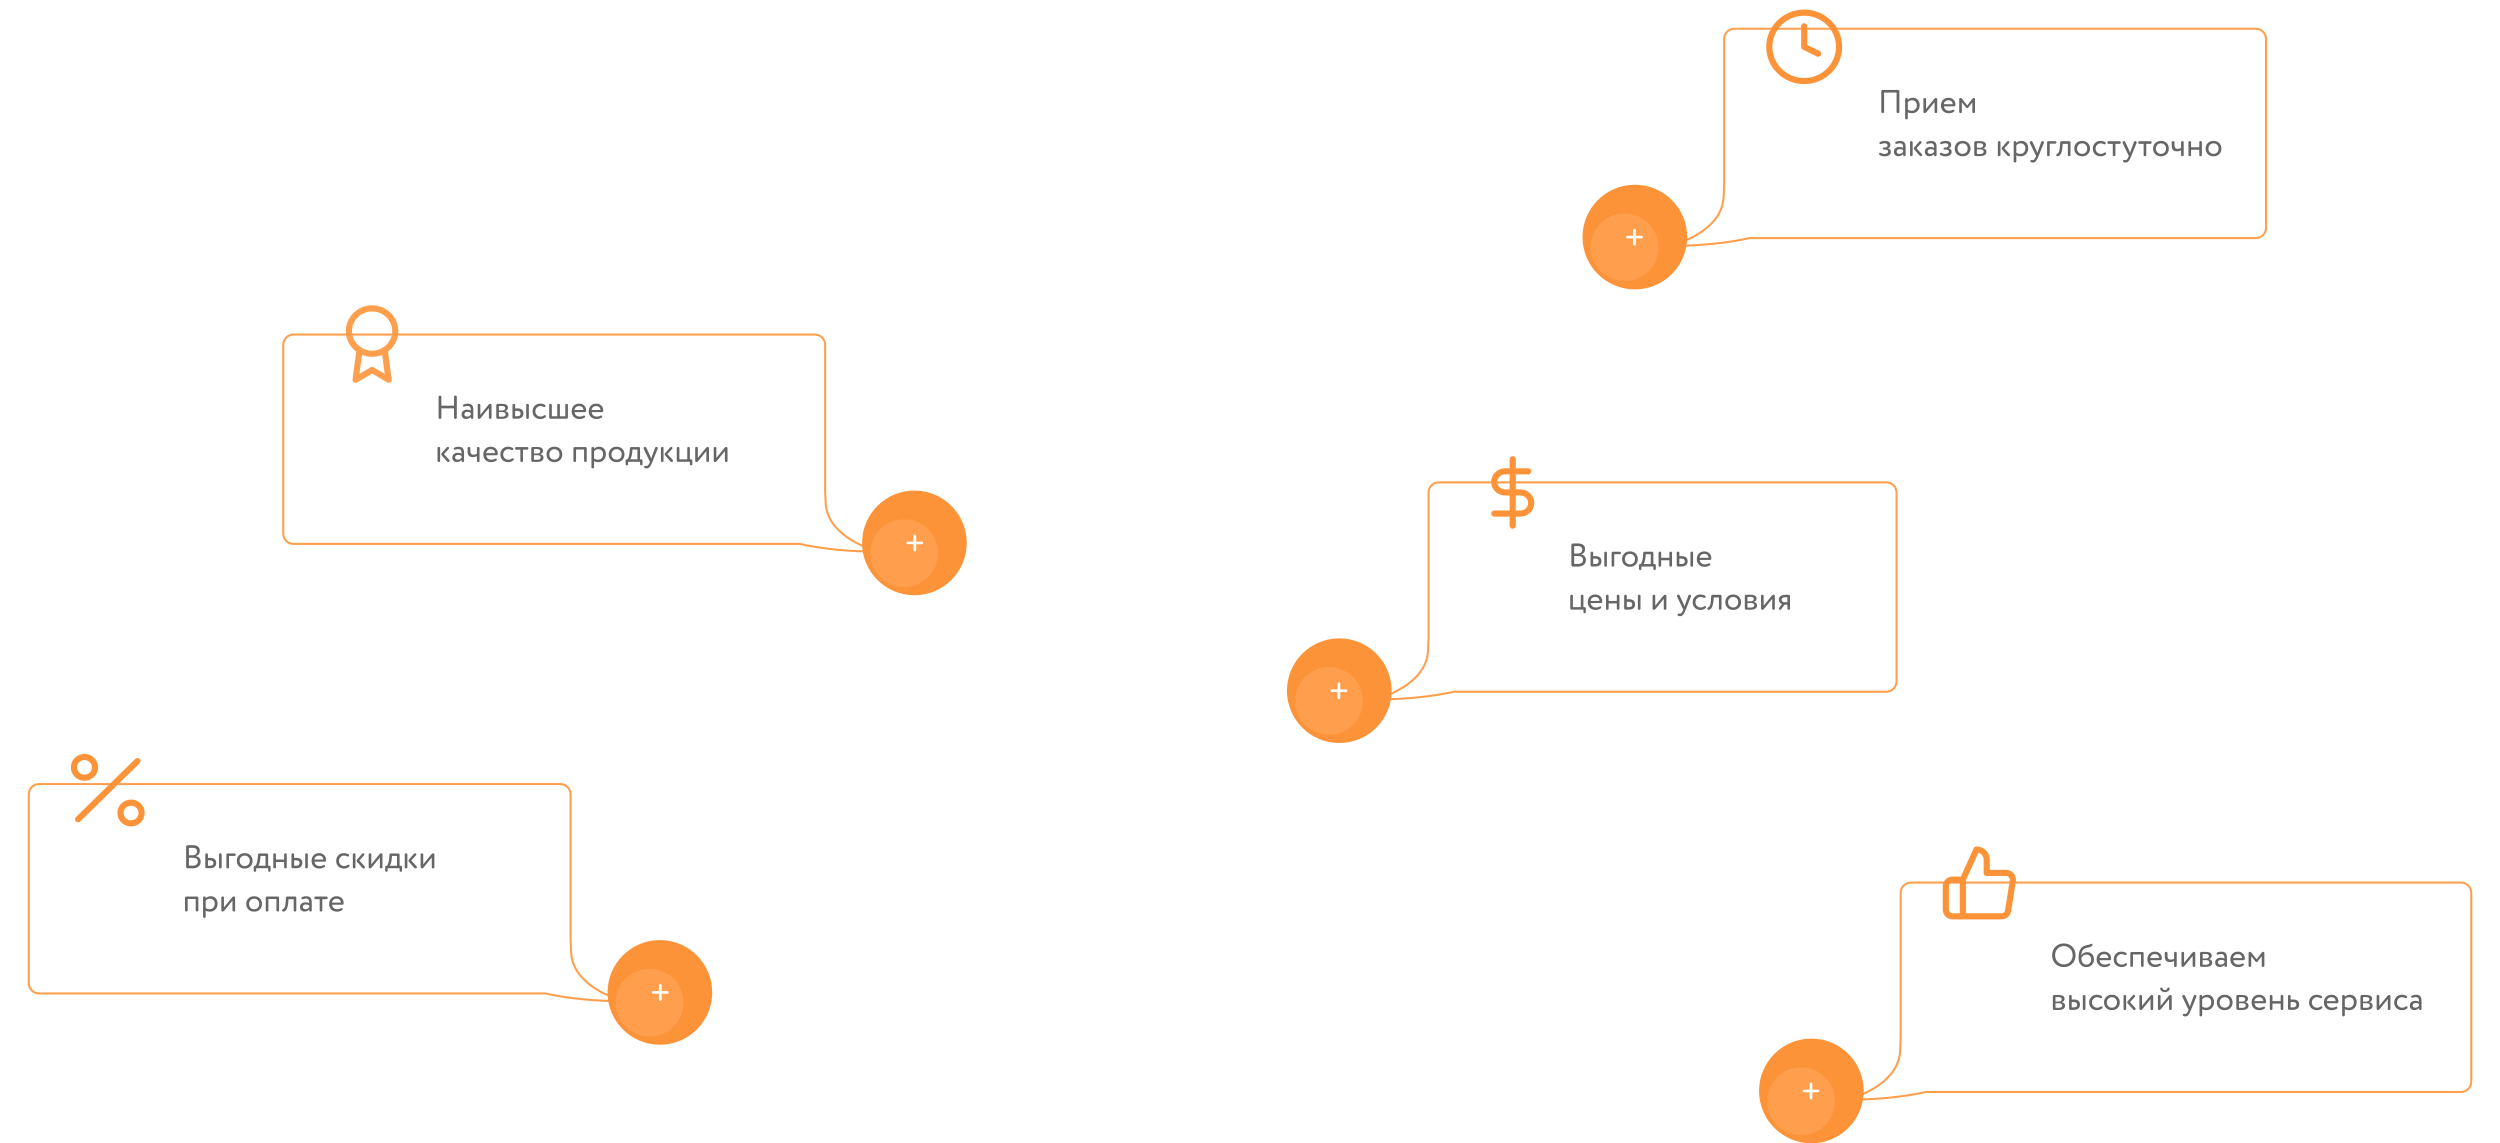<svg width="1218" height="557" viewBox="0 0 1218 557" fill="none" xmlns="http://www.w3.org/2000/svg">
<g filter="url(#filter0_d_6485_15664)">
<path fill-rule="evenodd" clip-rule="evenodd" d="M701 231C698.239 231 696 233.238 696 236V306.707C695.896 308.671 695.812 310.686 695.749 312.752C695.293 327.489 677.727 334.926 669 336.803C684.373 336.803 697.42 335.426 708.419 333H919C921.761 333 924 330.761 924 328V236C924 233.238 921.761 231 919 231H701Z" fill="white"/>
<path d="M696 306.707H696.5V306.721L696.499 306.734L696 306.707ZM695.749 312.752L696.248 312.767L695.749 312.752ZM669 336.803V337.303L668.895 336.314L669 336.803ZM708.419 333L708.311 332.511L708.364 332.5H708.419V333ZM695.5 236C695.5 232.962 697.962 230.5 701 230.5V231.5C698.515 231.5 696.5 233.514 696.5 236H695.5ZM695.5 306.707V236H696.5V306.707H695.5ZM695.249 312.737C695.313 310.667 695.397 308.649 695.501 306.681L696.499 306.734C696.396 308.694 696.312 310.705 696.248 312.767L695.249 312.737ZM668.895 336.314C673.208 335.387 679.714 333.081 685.186 329.193C690.659 325.304 695.028 319.887 695.249 312.737L696.248 312.767C696.014 320.354 691.372 326.024 685.766 330.008C680.159 333.992 673.519 336.343 669.105 337.292L668.895 336.314ZM708.527 333.488C697.486 335.923 684.402 337.303 669 337.303V336.303C684.344 336.303 697.354 334.928 708.311 332.511L708.527 333.488ZM919 333.5H708.419V332.5H919V333.5ZM924.5 328C924.5 331.037 922.038 333.5 919 333.5V332.5C921.485 332.5 923.5 330.485 923.5 328H924.5ZM924.5 236V328H923.5V236H924.5ZM919 230.5C922.038 230.5 924.5 232.962 924.5 236H923.5C923.5 233.514 921.485 231.5 919 231.5V230.5ZM701 230.5H919V231.5H701V230.5Z" fill="#FF9E4C"/>
</g>
<path d="M768.641 264.752C768.417 264.752 767.617 264.768 766.241 264.8C765.873 264.8 765.569 265.12 765.569 265.488V275.328C765.569 275.696 765.873 276 766.241 276.016C767.153 276.032 767.937 276.048 768.577 276.048C771.025 276.048 772.641 274.976 772.641 272.8C772.641 271.312 771.745 270.384 770.321 270.128C771.473 269.728 772.241 268.864 772.241 267.52C772.241 265.84 771.153 264.752 768.641 264.752ZM768.737 270.896C770.353 270.896 771.281 271.552 771.281 272.72C771.281 274.064 770.337 274.768 768.657 274.768C768.001 274.768 767.425 274.752 766.929 274.704V270.896H768.737ZM766.929 266.08C767.729 266.048 768.289 266.032 768.609 266.032C770.129 266.032 770.881 266.624 770.881 267.824C770.881 268.992 769.953 269.696 768.721 269.696H766.929V266.08ZM776.196 269.328C776.26 268.544 774.852 268.544 774.916 269.328V275.392C774.916 275.728 775.188 276 775.524 276H777.236C779.332 276 780.228 274.896 780.228 273.44C780.228 271.984 779.428 270.96 777.38 270.96H776.196V269.328ZM782.884 269.328C782.948 268.544 781.54 268.544 781.604 269.328V275.504C781.54 276.288 782.948 276.288 782.884 275.504V269.328ZM776.196 272.16H777.14C778.292 272.16 778.868 272.608 778.868 273.488C778.868 274.368 778.356 274.8 777.124 274.8H776.196V272.16ZM789.133 270C789.469 270 789.741 269.728 789.741 269.392C789.741 269.072 789.469 268.8 789.133 268.8H785.789C785.453 268.8 785.181 269.072 785.181 269.408V275.504C785.117 276.288 786.525 276.288 786.461 275.504V270H789.133ZM791.336 275.088C792.04 275.808 792.968 276.16 794.104 276.16C795.24 276.16 796.168 275.808 796.888 275.088C797.592 274.384 797.944 273.488 797.944 272.4C797.944 271.312 797.592 270.416 796.888 269.696C796.168 268.992 795.24 268.64 794.104 268.64C792.968 268.64 792.04 268.992 791.336 269.696C790.616 270.416 790.264 271.312 790.264 272.4C790.264 273.488 790.616 274.384 791.336 275.088ZM791.624 272.4C791.624 270.88 792.68 269.84 794.104 269.84C795.56 269.84 796.584 270.912 796.584 272.4C796.584 273.92 795.56 274.96 794.104 274.96C792.648 274.96 791.624 273.888 791.624 272.4ZM805.526 276V277.152C805.526 277.488 805.798 277.76 806.134 277.76C806.454 277.76 806.726 277.488 806.726 277.152V275.408C806.726 275.072 806.454 274.8 806.118 274.8H805.526V269.408C805.526 269.072 805.254 268.8 804.918 268.8H801.222C800.886 268.8 800.598 269.072 800.582 269.408L800.502 270.704C800.374 272.576 799.91 274.16 799.398 274.8H799.11C798.774 274.8 798.502 275.072 798.502 275.408V277.152C798.502 277.488 798.774 277.76 799.11 277.76C799.43 277.76 799.702 277.488 799.702 277.152V276H805.526ZM800.758 274.8C801.142 274.288 801.59 272.88 801.734 271.2L801.814 270H804.246V274.8H800.758ZM814.601 269.328C814.665 268.544 813.257 268.544 813.321 269.328V271.76H809.321V269.328C809.385 268.544 807.977 268.544 808.041 269.328V275.504C807.977 276.288 809.385 276.288 809.321 275.504V272.96H813.321V275.504C813.257 276.288 814.665 276.288 814.601 275.504V269.328ZM818.18 269.328C818.244 268.544 816.836 268.544 816.9 269.328V275.392C816.9 275.728 817.172 276 817.508 276H819.22C821.316 276 822.212 274.896 822.212 273.44C822.212 271.984 821.412 270.96 819.364 270.96H818.18V269.328ZM824.868 269.328C824.932 268.544 823.524 268.544 823.588 269.328V275.504C823.524 276.288 824.932 276.288 824.868 275.504V269.328ZM818.18 272.16H819.124C820.276 272.16 820.852 272.608 820.852 273.488C820.852 274.368 820.34 274.8 819.108 274.8H818.18V272.16ZM828.046 271.76C828.19 270.624 829.054 269.84 830.334 269.84C831.566 269.84 832.35 270.56 832.414 271.76H828.046ZM833.742 271.936C833.742 270.96 833.422 270.176 832.782 269.552C832.142 268.944 831.342 268.64 830.398 268.64C829.246 268.64 828.334 268.992 827.678 269.696C827.022 270.416 826.686 271.312 826.686 272.4C826.686 273.536 827.038 274.448 827.742 275.136C828.446 275.824 829.374 276.16 830.542 276.16C831.486 276.16 832.334 275.888 833.086 275.36C833.214 275.28 833.278 275.136 833.278 274.928C833.278 274.816 833.246 274.72 833.182 274.64C833.054 274.496 832.91 274.432 832.75 274.432C832.638 274.432 832.51 274.464 832.398 274.528C831.902 274.816 831.31 274.96 830.638 274.96C829.214 274.96 828.238 274.144 828.126 272.8H833.182C833.438 272.8 833.71 272.544 833.726 272.288C833.742 272.208 833.742 272.096 833.742 271.936ZM772.641 296.408C772.641 296.072 772.369 295.8 772.033 295.8H771.441V290.328C771.505 289.544 770.097 289.544 770.161 290.328V295.8H766.321V290.328C766.385 289.544 764.977 289.544 765.041 290.328V296.392C765.041 296.728 765.313 297 765.649 297H771.441V298.152C771.441 298.488 771.713 298.76 772.049 298.76C772.369 298.76 772.641 298.488 772.641 298.152V296.408ZM774.905 292.76C775.049 291.624 775.913 290.84 777.193 290.84C778.425 290.84 779.209 291.56 779.273 292.76H774.905ZM780.601 292.936C780.601 291.96 780.281 291.176 779.641 290.552C779.001 289.944 778.201 289.64 777.257 289.64C776.105 289.64 775.193 289.992 774.537 290.696C773.881 291.416 773.545 292.312 773.545 293.4C773.545 294.536 773.897 295.448 774.601 296.136C775.305 296.824 776.233 297.16 777.401 297.16C778.345 297.16 779.193 296.888 779.945 296.36C780.073 296.28 780.137 296.136 780.137 295.928C780.137 295.816 780.105 295.72 780.041 295.64C779.913 295.496 779.769 295.432 779.609 295.432C779.497 295.432 779.369 295.464 779.257 295.528C778.761 295.816 778.169 295.96 777.497 295.96C776.073 295.96 775.097 295.144 774.985 293.8H780.041C780.297 293.8 780.569 293.544 780.585 293.288C780.601 293.208 780.601 293.096 780.601 292.936ZM788.991 290.328C789.055 289.544 787.647 289.544 787.711 290.328V292.76H783.711V290.328C783.775 289.544 782.367 289.544 782.431 290.328V296.504C782.367 297.288 783.775 297.288 783.711 296.504V293.96H787.711V296.504C787.647 297.288 789.055 297.288 788.991 296.504V290.328ZM792.571 290.328C792.635 289.544 791.227 289.544 791.291 290.328V296.392C791.291 296.728 791.563 297 791.899 297H793.611C795.707 297 796.603 295.896 796.603 294.44C796.603 292.984 795.803 291.96 793.755 291.96H792.571V290.328ZM799.259 290.328C799.323 289.544 797.915 289.544 797.979 290.328V296.504C797.915 297.288 799.323 297.288 799.259 296.504V290.328ZM792.571 293.16H793.515C794.667 293.16 795.243 293.608 795.243 294.488C795.243 295.368 794.731 295.8 793.499 295.8H792.571V293.16ZM811.87 290.376C811.87 290.04 811.598 289.72 811.23 289.72C810.958 289.72 810.654 289.912 810.318 290.312L806.43 295.096V290.328C806.494 289.544 805.086 289.544 805.15 290.328V296.472C805.15 296.808 805.422 297.112 805.79 297.112C806.078 297.112 806.382 296.92 806.702 296.536L810.59 291.752V296.504C810.526 297.288 811.934 297.288 811.87 296.504V290.376ZM818.319 290.12C818.191 289.848 817.983 289.72 817.711 289.72C817.279 289.72 817.007 290.024 817.007 290.392C817.007 290.504 817.023 290.616 817.071 290.696L820.095 297L819.935 297.384C819.439 298.536 818.991 299.016 818.399 299.016C818.207 299.016 817.887 298.936 817.775 298.936C817.439 298.936 817.263 299.112 817.263 299.448C817.263 299.944 817.695 300.2 818.543 300.2C819.071 300.2 819.551 299.976 819.951 299.544C820.351 299.096 820.799 298.248 821.295 297L823.839 290.648C823.887 290.52 823.903 290.424 823.903 290.344C823.903 289.976 823.647 289.72 823.199 289.72C822.895 289.72 822.687 289.88 822.575 290.216L821.055 294.36C820.927 294.744 820.815 295.112 820.719 295.464C820.447 294.792 820.303 294.424 820.287 294.376L818.319 290.12ZM830.078 291.256C830.158 291.304 830.27 291.32 830.382 291.32C830.622 291.32 830.798 291.224 830.91 291.032C830.958 290.952 830.99 290.856 830.99 290.744C830.99 290.504 830.878 290.312 830.654 290.2C829.998 289.832 829.214 289.64 828.318 289.64C827.278 289.64 826.398 290.008 825.71 290.728C825.022 291.448 824.67 292.344 824.67 293.4C824.67 294.536 825.022 295.432 825.742 296.12C826.446 296.808 827.374 297.16 828.526 297.16C829.502 297.16 830.334 296.856 831.022 296.232C831.134 296.136 831.198 295.992 831.198 295.816C831.198 295.656 831.134 295.528 831.022 295.416C830.91 295.304 830.798 295.256 830.654 295.256C830.494 295.256 830.334 295.32 830.158 295.464C829.726 295.8 829.214 295.96 828.622 295.96C827.886 295.96 827.278 295.72 826.782 295.256C826.286 294.792 826.03 294.168 826.03 293.4C826.03 292.664 826.27 292.056 826.766 291.56C827.246 291.08 827.822 290.84 828.494 290.84C829.022 290.84 829.55 290.984 830.078 291.256ZM838.73 290.408C838.73 290.072 838.458 289.8 838.122 289.8H834.33C833.994 289.8 833.706 290.072 833.69 290.408L833.594 292.04C833.514 293.336 833.37 294.248 833.162 294.808C832.954 295.368 832.666 295.72 832.298 295.864C831.962 296.008 831.786 296.216 831.786 296.52C831.786 296.888 832.042 297.112 832.426 297.112C833.626 297.112 834.634 295.64 834.842 292.296L834.922 291.08H837.45V296.504C837.386 297.288 838.794 297.288 838.73 296.504V290.408ZM841.633 296.088C842.337 296.808 843.265 297.16 844.401 297.16C845.537 297.16 846.465 296.808 847.185 296.088C847.889 295.384 848.241 294.488 848.241 293.4C848.241 292.312 847.889 291.416 847.185 290.696C846.465 289.992 845.537 289.64 844.401 289.64C843.265 289.64 842.337 289.992 841.633 290.696C840.913 291.416 840.561 292.312 840.561 293.4C840.561 294.488 840.913 295.384 841.633 296.088ZM841.921 293.4C841.921 291.88 842.977 290.84 844.401 290.84C845.857 290.84 846.881 291.912 846.881 293.4C846.881 294.92 845.857 295.96 844.401 295.96C842.945 295.96 841.921 294.888 841.921 293.4ZM855.784 291.592C855.784 290.36 854.744 289.736 852.68 289.736C852.504 289.736 851.832 289.752 850.68 289.784C850.344 289.8 850.072 290.088 850.072 290.424V296.376C850.072 296.712 850.344 297 850.68 297.016C851.928 297.048 852.6 297.064 852.712 297.064C854.92 297.064 856.024 296.36 856.024 294.968C856.024 294.04 855.464 293.464 854.344 293.256C855.192 293.112 855.784 292.44 855.784 291.592ZM852.888 293.768C854.072 293.768 854.664 294.136 854.664 294.872C854.664 295.64 854.056 296.024 852.824 296.024C852.616 296.024 852.12 296.008 851.352 295.976V293.768H852.888ZM851.352 290.824C851.992 290.792 852.472 290.776 852.776 290.776C853.88 290.776 854.424 291.128 854.424 291.848C854.424 292.536 853.848 292.968 852.968 292.968H851.352V290.824ZM864.698 290.376C864.698 290.04 864.426 289.72 864.058 289.72C863.786 289.72 863.482 289.912 863.146 290.312L859.258 295.096V290.328C859.322 289.544 857.914 289.544 857.978 290.328V296.472C857.978 296.808 858.25 297.112 858.618 297.112C858.906 297.112 859.21 296.92 859.53 296.536L863.418 291.752V296.504C863.354 297.288 864.762 297.288 864.698 296.504V290.376ZM866.817 296.088C866.705 296.264 866.641 296.408 866.641 296.552C866.641 296.872 866.897 297.112 867.281 297.112C867.489 297.112 867.665 297 867.841 296.76L869.425 294.6H870.817V296.504C870.753 297.288 872.161 297.288 872.097 296.504V290.408C872.097 290.072 871.825 289.8 871.489 289.8H869.857C867.617 289.8 866.641 290.808 866.641 292.2C866.641 293.304 867.361 294.088 868.193 294.28L866.817 296.088ZM869.345 293.4C868.657 293.4 868.001 292.936 868.001 292.232C868.001 291.512 868.513 291 869.649 291H870.817V293.4H869.345Z" fill="#666666"/>
<circle cx="652.5" cy="336.5" r="25.5" fill="#FD9339"/>
<g filter="url(#filter1_d_6485_15664)">
<circle cx="652.5" cy="336.5" r="16.5" fill="#FF9E4D"/>
</g>
<path d="M652.976 337.15H655.838C656.594 337.15 656.594 335.89 655.838 335.89H652.976V333.082C652.976 332.74 652.706 332.452 652.292 332.452C651.878 332.452 651.626 332.74 651.626 333.082V335.89H648.818C648.062 335.89 648.062 337.15 648.818 337.15H651.626V339.994C651.626 340.336 651.914 340.642 652.292 340.642C652.706 340.642 652.976 340.336 652.976 339.994V337.15Z" fill="white"/>
<path d="M737 223.749V256.092" stroke="#FD9339" stroke-width="3" stroke-linecap="round" stroke-linejoin="round"/>
<path d="M744.5 229.629H733.25C731.858 229.629 730.522 230.171 729.538 231.136C728.553 232.101 728 233.41 728 234.775C728 236.139 728.553 237.448 729.538 238.413C730.522 239.378 731.858 239.92 733.25 239.92H740.75C742.142 239.92 743.478 240.462 744.462 241.427C745.447 242.392 746 243.701 746 245.066C746 246.431 745.447 247.739 744.462 248.704C743.478 249.669 742.142 250.211 740.75 250.211H728" stroke="#FD9339" stroke-width="3" stroke-linecap="round" stroke-linejoin="round"/>
<g filter="url(#filter2_d_6485_15664)">
<path fill-rule="evenodd" clip-rule="evenodd" d="M931 426C928.239 426 926 428.239 926 431V501.707C925.896 503.671 925.812 505.686 925.749 507.752C925.293 522.49 907.727 529.927 899 531.803C914.373 531.803 927.42 530.426 938.419 528H1199C1201.76 528 1204 525.761 1204 523V431C1204 428.239 1201.76 426 1199 426H931Z" fill="white"/>
<path d="M926 501.707H926.5V501.721L926.499 501.734L926 501.707ZM925.749 507.752L925.249 507.737L925.749 507.752ZM899 531.803V532.303L898.895 531.314L899 531.803ZM938.419 528L938.311 527.512L938.365 527.5H938.419V528ZM925.5 431C925.5 427.962 927.962 425.5 931 425.5V426.5C928.515 426.5 926.5 428.515 926.5 431H925.5ZM925.5 501.707V431H926.5V501.707H925.5ZM925.249 507.737C925.313 505.667 925.397 503.649 925.501 501.681L926.499 501.734C926.396 503.694 926.312 505.705 926.248 507.768L925.249 507.737ZM898.895 531.314C903.208 530.387 909.714 528.081 915.186 524.193C920.659 520.305 925.028 514.887 925.249 507.737L926.248 507.768C926.014 515.354 921.372 521.024 915.766 525.008C910.159 528.992 903.519 531.343 899.105 532.292L898.895 531.314ZM938.527 528.488C927.486 530.923 914.402 532.303 899 532.303V531.303C914.344 531.303 927.354 529.928 938.311 527.512L938.527 528.488ZM1199 528.5H938.419V527.5H1199V528.5ZM1204.5 523C1204.5 526.038 1202.04 528.5 1199 528.5V527.5C1201.49 527.5 1203.5 525.485 1203.5 523H1204.5ZM1204.5 431V523H1203.5V431H1204.5ZM1199 425.5C1202.04 425.5 1204.5 427.962 1204.5 431H1203.5C1203.5 428.515 1201.49 426.5 1199 426.5V425.5ZM931 425.5H1199V426.5H931V425.5Z" fill="#FF9E4C"/>
</g>
<path d="M1005.51 471.16C1007.14 471.16 1008.5 470.616 1009.59 469.512C1010.68 468.424 1011.22 467.048 1011.22 465.4C1011.22 463.72 1010.68 462.328 1009.61 461.256C1008.52 460.184 1007.16 459.64 1005.51 459.64C1003.86 459.64 1002.49 460.184 1001.42 461.288C1000.34 462.392 999.8 463.768 999.8 465.4C999.8 467.08 1000.34 468.472 1001.43 469.544C1002.5 470.616 1003.86 471.16 1005.51 471.16ZM1005.51 460.92C1006.71 460.92 1007.74 461.336 1008.55 462.184C1009.37 463.032 1009.78 464.104 1009.78 465.4C1009.78 466.68 1009.38 467.752 1008.6 468.6C1007.8 469.448 1006.78 469.88 1005.51 469.88C1004.31 469.88 1003.29 469.448 1002.47 468.584C1001.66 467.736 1001.24 466.664 1001.24 465.4C1001.24 464.104 1001.64 463.032 1002.46 462.184C1003.27 461.336 1004.28 460.92 1005.51 460.92ZM1020.18 467.464C1020.18 465.288 1018.88 463.88 1016.83 463.88C1015.62 463.88 1014.43 464.552 1013.97 465.56C1014.08 463.752 1014.67 462.584 1015.78 462.088C1016.16 461.912 1016.75 461.752 1017.54 461.608C1018.32 461.464 1018.9 461.224 1019.26 460.888C1019.41 460.76 1019.49 460.6 1019.49 460.408C1019.49 460.264 1019.44 460.136 1019.34 460.024C1019.23 459.88 1019.09 459.8 1018.91 459.8C1018.74 459.8 1018.53 459.88 1018.32 460.024C1018.08 460.168 1017.63 460.296 1016.99 460.408C1016.35 460.52 1015.81 460.664 1015.34 460.872C1013.57 461.624 1012.67 463.56 1012.67 466.68C1012.67 469.448 1014.13 471.16 1016.48 471.16C1017.55 471.16 1018.45 470.792 1019.14 470.072C1019.82 469.352 1020.18 468.488 1020.18 467.464ZM1014.03 466.92C1014.27 465.912 1015.23 465.08 1016.51 465.08C1017.97 465.08 1018.82 466.072 1018.82 467.528C1018.82 468.216 1018.59 468.792 1018.16 469.256C1017.71 469.72 1017.14 469.96 1016.45 469.96C1015.02 469.96 1014.03 468.76 1014.03 466.92ZM1022.84 466.76C1022.99 465.624 1023.85 464.84 1025.13 464.84C1026.36 464.84 1027.15 465.56 1027.21 466.76H1022.84ZM1028.54 466.936C1028.54 465.96 1028.22 465.176 1027.58 464.552C1026.94 463.944 1026.14 463.64 1025.2 463.64C1024.04 463.64 1023.13 463.992 1022.48 464.696C1021.82 465.416 1021.48 466.312 1021.48 467.4C1021.48 468.536 1021.84 469.448 1022.54 470.136C1023.24 470.824 1024.17 471.16 1025.34 471.16C1026.28 471.16 1027.13 470.888 1027.88 470.36C1028.01 470.28 1028.08 470.136 1028.08 469.928C1028.08 469.816 1028.04 469.72 1027.98 469.64C1027.85 469.496 1027.71 469.432 1027.55 469.432C1027.44 469.432 1027.31 469.464 1027.2 469.528C1026.7 469.816 1026.11 469.96 1025.44 469.96C1024.01 469.96 1023.04 469.144 1022.92 467.8H1027.98C1028.24 467.8 1028.51 467.544 1028.52 467.288C1028.54 467.208 1028.54 467.096 1028.54 466.936ZM1035.21 465.256C1035.29 465.304 1035.4 465.32 1035.51 465.32C1035.75 465.32 1035.93 465.224 1036.04 465.032C1036.09 464.952 1036.12 464.856 1036.12 464.744C1036.12 464.504 1036.01 464.312 1035.78 464.2C1035.13 463.832 1034.34 463.64 1033.45 463.64C1032.41 463.64 1031.53 464.008 1030.84 464.728C1030.15 465.448 1029.8 466.344 1029.8 467.4C1029.8 468.536 1030.15 469.432 1030.87 470.12C1031.57 470.808 1032.5 471.16 1033.65 471.16C1034.63 471.16 1035.46 470.856 1036.15 470.232C1036.26 470.136 1036.33 469.992 1036.33 469.816C1036.33 469.656 1036.26 469.528 1036.15 469.416C1036.04 469.304 1035.93 469.256 1035.78 469.256C1035.62 469.256 1035.46 469.32 1035.29 469.464C1034.85 469.8 1034.34 469.96 1033.75 469.96C1033.01 469.96 1032.41 469.72 1031.91 469.256C1031.41 468.792 1031.16 468.168 1031.16 467.4C1031.16 466.664 1031.4 466.056 1031.89 465.56C1032.37 465.08 1032.95 464.84 1033.62 464.84C1034.15 464.84 1034.68 464.984 1035.21 465.256ZM1044.38 464.408C1044.38 464.072 1044.11 463.8 1043.77 463.8H1038.51C1038.17 463.8 1037.9 464.072 1037.9 464.408V470.504C1037.84 471.288 1039.25 471.288 1039.18 470.504V465H1043.1V470.504C1043.04 471.288 1044.45 471.288 1044.38 470.504V464.408ZM1047.56 466.76C1047.71 465.624 1048.57 464.84 1049.85 464.84C1051.08 464.84 1051.87 465.56 1051.93 466.76H1047.56ZM1053.26 466.936C1053.26 465.96 1052.94 465.176 1052.3 464.552C1051.66 463.944 1050.86 463.64 1049.92 463.64C1048.76 463.64 1047.85 463.992 1047.2 464.696C1046.54 465.416 1046.2 466.312 1046.2 467.4C1046.2 468.536 1046.56 469.448 1047.26 470.136C1047.96 470.824 1048.89 471.16 1050.06 471.16C1051 471.16 1051.85 470.888 1052.6 470.36C1052.73 470.28 1052.8 470.136 1052.8 469.928C1052.8 469.816 1052.76 469.72 1052.7 469.64C1052.57 469.496 1052.43 469.432 1052.27 469.432C1052.16 469.432 1052.03 469.464 1051.92 469.528C1051.42 469.816 1050.83 469.96 1050.16 469.96C1048.73 469.96 1047.76 469.144 1047.64 467.8H1052.7C1052.96 467.8 1053.23 467.544 1053.24 467.288C1053.26 467.208 1053.26 467.096 1053.26 466.936ZM1059.22 467.08C1058.79 467.384 1058.24 467.528 1057.57 467.528C1056.53 467.528 1056.02 466.968 1056.02 465.832V464.328C1056.02 463.992 1055.73 463.72 1055.35 463.72C1054.95 463.72 1054.66 463.992 1054.66 464.328V465.976C1054.66 467.816 1055.51 468.728 1057.22 468.728C1058 468.728 1058.66 468.552 1059.22 468.2V470.504C1059.15 471.288 1060.56 471.288 1060.5 470.504V464.328C1060.56 463.544 1059.15 463.544 1059.22 464.328V467.08ZM1069.53 464.376C1069.53 464.04 1069.26 463.72 1068.89 463.72C1068.62 463.72 1068.31 463.912 1067.98 464.312L1064.09 469.096V464.328C1064.15 463.544 1062.74 463.544 1062.81 464.328V470.472C1062.81 470.808 1063.08 471.112 1063.45 471.112C1063.74 471.112 1064.04 470.92 1064.36 470.536L1068.25 465.752V470.504C1068.18 471.288 1069.59 471.288 1069.53 470.504V464.376ZM1077.55 465.592C1077.55 464.36 1076.51 463.736 1074.45 463.736C1074.27 463.736 1073.6 463.752 1072.45 463.784C1072.11 463.8 1071.84 464.088 1071.84 464.424V470.376C1071.84 470.712 1072.11 471 1072.45 471.016C1073.7 471.048 1074.37 471.064 1074.48 471.064C1076.69 471.064 1077.79 470.36 1077.79 468.968C1077.79 468.04 1077.23 467.464 1076.11 467.256C1076.96 467.112 1077.55 466.44 1077.55 465.592ZM1074.66 467.768C1075.84 467.768 1076.43 468.136 1076.43 468.872C1076.43 469.64 1075.82 470.024 1074.59 470.024C1074.38 470.024 1073.89 470.008 1073.12 469.976V467.768H1074.66ZM1073.12 464.824C1073.76 464.792 1074.24 464.776 1074.54 464.776C1075.65 464.776 1076.19 465.128 1076.19 465.848C1076.19 466.536 1075.62 466.968 1074.74 466.968H1073.12V464.824ZM1079.23 468.888C1079.23 470.248 1080.11 471.112 1081.44 471.112C1082.42 471.112 1083.19 470.76 1083.75 470.072V470.552C1083.75 470.856 1084.02 471.112 1084.35 471.112C1084.69 471.112 1084.96 470.856 1084.96 470.552V466.584C1084.96 464.616 1084.18 463.64 1082.19 463.64C1081.57 463.64 1080.9 463.784 1080.21 464.072C1080 464.152 1079.89 464.328 1079.89 464.584C1079.89 464.664 1079.91 464.728 1079.94 464.808C1080.03 465.016 1080.19 465.128 1080.43 465.128C1080.51 465.128 1080.59 465.112 1080.67 465.08C1081.17 464.888 1081.65 464.792 1082.11 464.792C1083.44 464.792 1083.75 465.528 1083.75 467.064C1083.31 466.76 1082.72 466.6 1081.95 466.6C1080.35 466.6 1079.23 467.464 1079.23 468.888ZM1083.75 469.032C1083.22 469.656 1082.61 469.96 1081.89 469.96C1081.07 469.96 1080.59 469.528 1080.59 468.824C1080.59 468.056 1081.28 467.64 1082.13 467.64C1082.75 467.64 1083.3 467.8 1083.75 468.12V469.032ZM1087.99 466.76C1088.13 465.624 1088.99 464.84 1090.27 464.84C1091.51 464.84 1092.29 465.56 1092.35 466.76H1087.99ZM1093.68 466.936C1093.68 465.96 1093.36 465.176 1092.72 464.552C1092.08 463.944 1091.28 463.64 1090.34 463.64C1089.19 463.64 1088.27 463.992 1087.62 464.696C1086.96 465.416 1086.63 466.312 1086.63 467.4C1086.63 468.536 1086.98 469.448 1087.68 470.136C1088.39 470.824 1089.31 471.16 1090.48 471.16C1091.43 471.16 1092.27 470.888 1093.03 470.36C1093.15 470.28 1093.22 470.136 1093.22 469.928C1093.22 469.816 1093.19 469.72 1093.12 469.64C1092.99 469.496 1092.85 469.432 1092.69 469.432C1092.58 469.432 1092.45 469.464 1092.34 469.528C1091.84 469.816 1091.25 469.96 1090.58 469.96C1089.15 469.96 1088.18 469.144 1088.07 467.8H1093.12C1093.38 467.8 1093.65 467.544 1093.67 467.288C1093.68 467.208 1093.68 467.096 1093.68 466.936ZM1098.9 468.456C1099.16 468.776 1099.64 468.776 1099.9 468.44L1101.93 465.864V470.504C1101.86 471.288 1103.27 471.288 1103.21 470.504V464.328C1103.21 463.992 1102.92 463.72 1102.58 463.72C1102.33 463.72 1102.06 463.912 1101.77 464.312L1099.45 467.368L1097.02 464.344C1096.65 463.88 1096.46 463.72 1096.14 463.72C1095.8 463.72 1095.51 463.992 1095.51 464.328V470.504C1095.45 471.288 1096.86 471.288 1096.79 470.504V465.864L1098.9 468.456ZM1005.86 486.592C1005.86 485.36 1004.82 484.736 1002.76 484.736C1002.58 484.736 1001.91 484.752 1000.76 484.784C1000.42 484.8 1000.15 485.088 1000.15 485.424V491.376C1000.15 491.712 1000.42 492 1000.76 492.016C1002.01 492.048 1002.68 492.064 1002.79 492.064C1005 492.064 1006.1 491.36 1006.1 489.968C1006.1 489.04 1005.54 488.464 1004.42 488.256C1005.27 488.112 1005.86 487.44 1005.86 486.592ZM1002.97 488.768C1004.15 488.768 1004.74 489.136 1004.74 489.872C1004.74 490.64 1004.14 491.024 1002.9 491.024C1002.7 491.024 1002.2 491.008 1001.43 490.976V488.768H1002.97ZM1001.43 485.824C1002.07 485.792 1002.55 485.776 1002.86 485.776C1003.96 485.776 1004.5 486.128 1004.5 486.848C1004.5 487.536 1003.93 487.968 1003.05 487.968H1001.43V485.824ZM1009.34 485.328C1009.4 484.544 1007.99 484.544 1008.06 485.328V491.392C1008.06 491.728 1008.33 492 1008.67 492H1010.38C1012.47 492 1013.37 490.896 1013.37 489.44C1013.37 487.984 1012.57 486.96 1010.52 486.96H1009.34V485.328ZM1016.03 485.328C1016.09 484.544 1014.68 484.544 1014.75 485.328V491.504C1014.68 492.288 1016.09 492.288 1016.03 491.504V485.328ZM1009.34 488.16H1010.28C1011.43 488.16 1012.01 488.608 1012.01 489.488C1012.01 490.368 1011.5 490.8 1010.27 490.8H1009.34V488.16ZM1023.25 486.256C1023.33 486.304 1023.44 486.32 1023.56 486.32C1023.8 486.32 1023.97 486.224 1024.08 486.032C1024.13 485.952 1024.16 485.856 1024.16 485.744C1024.16 485.504 1024.05 485.312 1023.83 485.2C1023.17 484.832 1022.39 484.64 1021.49 484.64C1020.45 484.64 1019.57 485.008 1018.88 485.728C1018.2 486.448 1017.84 487.344 1017.84 488.4C1017.84 489.536 1018.2 490.432 1018.92 491.12C1019.62 491.808 1020.55 492.16 1021.7 492.16C1022.68 492.16 1023.51 491.856 1024.2 491.232C1024.31 491.136 1024.37 490.992 1024.37 490.816C1024.37 490.656 1024.31 490.528 1024.2 490.416C1024.08 490.304 1023.97 490.256 1023.83 490.256C1023.67 490.256 1023.51 490.32 1023.33 490.464C1022.9 490.8 1022.39 490.96 1021.8 490.96C1021.06 490.96 1020.45 490.72 1019.96 490.256C1019.46 489.792 1019.2 489.168 1019.2 488.4C1019.2 487.664 1019.44 487.056 1019.94 486.56C1020.42 486.08 1021 485.84 1021.67 485.84C1022.2 485.84 1022.72 485.984 1023.25 486.256ZM1026.15 491.088C1026.85 491.808 1027.78 492.16 1028.92 492.16C1030.05 492.16 1030.98 491.808 1031.7 491.088C1032.41 490.384 1032.76 489.488 1032.76 488.4C1032.76 487.312 1032.41 486.416 1031.7 485.696C1030.98 484.992 1030.05 484.64 1028.92 484.64C1027.78 484.64 1026.85 484.992 1026.15 485.696C1025.43 486.416 1025.08 487.312 1025.08 488.4C1025.08 489.488 1025.43 490.384 1026.15 491.088ZM1026.44 488.4C1026.44 486.88 1027.49 485.84 1028.92 485.84C1030.37 485.84 1031.4 486.912 1031.4 488.4C1031.4 489.92 1030.37 490.96 1028.92 490.96C1027.46 490.96 1026.44 489.888 1026.44 488.4ZM1039.23 491.792C1039.41 492 1039.61 492.112 1039.85 492.112C1040.25 492.112 1040.49 491.824 1040.49 491.504C1040.49 491.328 1040.43 491.168 1040.3 491.024L1037.74 488.24L1040.06 485.712C1040.27 485.504 1040.29 485.136 1040.06 484.896C1039.84 484.656 1039.37 484.608 1038.99 485.056L1036.57 487.856C1036.37 488.096 1036.37 488.512 1036.57 488.784L1039.23 491.792ZM1035.87 485.328C1035.93 484.544 1034.53 484.544 1034.59 485.328V491.504C1034.53 492.288 1035.93 492.288 1035.87 491.504V485.328ZM1049.03 485.376C1049.03 485.04 1048.76 484.72 1048.39 484.72C1048.12 484.72 1047.81 484.912 1047.48 485.312L1043.59 490.096V485.328C1043.65 484.544 1042.24 484.544 1042.31 485.328V491.472C1042.31 491.808 1042.58 492.112 1042.95 492.112C1043.24 492.112 1043.54 491.92 1043.86 491.536L1047.75 486.752V491.504C1047.68 492.288 1049.09 492.288 1049.03 491.504V485.376ZM1058.06 485.376C1058.06 485.04 1057.79 484.72 1057.42 484.72C1057.15 484.72 1056.84 484.912 1056.51 485.312L1052.62 490.096V485.328C1052.68 484.544 1051.28 484.544 1051.34 485.328V491.472C1051.34 491.808 1051.61 492.112 1051.98 492.112C1052.27 492.112 1052.57 491.92 1052.89 491.536L1056.78 486.752V491.504C1056.72 492.288 1058.12 492.288 1058.06 491.504V485.376ZM1055.87 481.632C1055.71 482.128 1055.36 482.384 1054.8 482.384C1054.2 482.384 1053.82 482.128 1053.66 481.632C1053.55 481.296 1053.34 481.12 1053.04 481.12C1052.67 481.12 1052.44 481.328 1052.44 481.696C1052.44 481.776 1052.44 481.84 1052.46 481.888C1052.64 482.704 1053.52 483.36 1054.8 483.36C1055.96 483.36 1056.86 482.704 1057.05 481.888C1057.07 481.776 1057.08 481.712 1057.08 481.68C1057.08 481.344 1056.83 481.12 1056.49 481.12C1056.19 481.12 1055.98 481.296 1055.87 481.632ZM1064.51 485.12C1064.38 484.848 1064.17 484.72 1063.9 484.72C1063.47 484.72 1063.2 485.024 1063.2 485.392C1063.2 485.504 1063.21 485.616 1063.26 485.696L1066.28 492L1066.12 492.384C1065.63 493.536 1065.18 494.016 1064.59 494.016C1064.4 494.016 1064.08 493.936 1063.96 493.936C1063.63 493.936 1063.45 494.112 1063.45 494.448C1063.45 494.944 1063.88 495.2 1064.73 495.2C1065.26 495.2 1065.74 494.976 1066.14 494.544C1066.54 494.096 1066.99 493.248 1067.48 492L1070.03 485.648C1070.08 485.52 1070.09 485.424 1070.09 485.344C1070.09 484.976 1069.84 484.72 1069.39 484.72C1069.08 484.72 1068.88 484.88 1068.76 485.216L1067.24 489.36C1067.12 489.744 1067 490.112 1066.91 490.464C1066.64 489.792 1066.49 489.424 1066.48 489.376L1064.51 485.12ZM1072.9 491.664C1073.4 492 1074.08 492.16 1074.93 492.16C1076.04 492.16 1076.95 491.792 1077.64 491.056C1078.32 490.32 1078.68 489.392 1078.68 488.288C1078.68 487.216 1078.37 486.336 1077.78 485.648C1077.17 484.976 1076.36 484.64 1075.35 484.64C1074.37 484.64 1073.41 485.056 1072.9 485.648V485.328C1072.96 484.544 1071.56 484.544 1071.62 485.328V494.592C1071.56 495.376 1072.96 495.376 1072.9 494.592V491.664ZM1072.9 486.832C1073.43 486.176 1074.13 485.84 1074.98 485.84C1076.44 485.84 1077.32 486.848 1077.32 488.336C1077.32 489.872 1076.34 490.96 1074.82 490.96C1074.1 490.96 1073.46 490.768 1072.9 490.4V486.832ZM1081.1 491.088C1081.81 491.808 1082.74 492.16 1083.87 492.16C1085.01 492.16 1085.94 491.808 1086.66 491.088C1087.36 490.384 1087.71 489.488 1087.71 488.4C1087.71 487.312 1087.36 486.416 1086.66 485.696C1085.94 484.992 1085.01 484.64 1083.87 484.64C1082.74 484.64 1081.81 484.992 1081.1 485.696C1080.38 486.416 1080.03 487.312 1080.03 488.4C1080.03 489.488 1080.38 490.384 1081.1 491.088ZM1081.39 488.4C1081.39 486.88 1082.45 485.84 1083.87 485.84C1085.33 485.84 1086.35 486.912 1086.35 488.4C1086.35 489.92 1085.33 490.96 1083.87 490.96C1082.42 490.96 1081.39 489.888 1081.39 488.4ZM1095.25 486.592C1095.25 485.36 1094.21 484.736 1092.15 484.736C1091.97 484.736 1091.3 484.752 1090.15 484.784C1089.81 484.8 1089.54 485.088 1089.54 485.424V491.376C1089.54 491.712 1089.81 492 1090.15 492.016C1091.4 492.048 1092.07 492.064 1092.18 492.064C1094.39 492.064 1095.49 491.36 1095.49 489.968C1095.49 489.04 1094.93 488.464 1093.81 488.256C1094.66 488.112 1095.25 487.44 1095.25 486.592ZM1092.36 488.768C1093.54 488.768 1094.13 489.136 1094.13 489.872C1094.13 490.64 1093.53 491.024 1092.29 491.024C1092.09 491.024 1091.59 491.008 1090.82 490.976V488.768H1092.36ZM1090.82 485.824C1091.46 485.792 1091.94 485.776 1092.25 485.776C1093.35 485.776 1093.89 486.128 1093.89 486.848C1093.89 487.536 1093.32 487.968 1092.44 487.968H1090.82V485.824ZM1098.33 487.76C1098.47 486.624 1099.34 485.84 1100.62 485.84C1101.85 485.84 1102.63 486.56 1102.7 487.76H1098.33ZM1104.02 487.936C1104.02 486.96 1103.7 486.176 1103.06 485.552C1102.42 484.944 1101.62 484.64 1100.68 484.64C1099.53 484.64 1098.62 484.992 1097.96 485.696C1097.3 486.416 1096.97 487.312 1096.97 488.4C1096.97 489.536 1097.32 490.448 1098.02 491.136C1098.73 491.824 1099.66 492.16 1100.82 492.16C1101.77 492.16 1102.62 491.888 1103.37 491.36C1103.5 491.28 1103.56 491.136 1103.56 490.928C1103.56 490.816 1103.53 490.72 1103.46 490.64C1103.34 490.496 1103.19 490.432 1103.03 490.432C1102.92 490.432 1102.79 490.464 1102.68 490.528C1102.18 490.816 1101.59 490.96 1100.92 490.96C1099.5 490.96 1098.52 490.144 1098.41 488.8H1103.46C1103.72 488.8 1103.99 488.544 1104.01 488.288C1104.02 488.208 1104.02 488.096 1104.02 487.936ZM1112.42 485.328C1112.48 484.544 1111.07 484.544 1111.14 485.328V487.76H1107.14V485.328C1107.2 484.544 1105.79 484.544 1105.86 485.328V491.504C1105.79 492.288 1107.2 492.288 1107.14 491.504V488.96H1111.14V491.504C1111.07 492.288 1112.48 492.288 1112.42 491.504V485.328ZM1115.99 485.328C1116.06 484.544 1114.65 484.544 1114.71 485.328V491.392C1114.71 491.728 1114.99 492 1115.32 492H1117.15C1119.24 492 1120.15 490.896 1120.15 489.44C1120.15 487.984 1119.35 486.96 1117.31 486.96H1115.99V485.328ZM1115.99 488.16H1117.07C1118.22 488.16 1118.79 488.608 1118.79 489.488C1118.79 490.368 1118.22 490.8 1117.05 490.8H1115.99V488.16ZM1130.39 486.256C1130.47 486.304 1130.58 486.32 1130.7 486.32C1130.94 486.32 1131.11 486.224 1131.22 486.032C1131.27 485.952 1131.3 485.856 1131.3 485.744C1131.3 485.504 1131.19 485.312 1130.97 485.2C1130.31 484.832 1129.53 484.64 1128.63 484.64C1127.59 484.64 1126.71 485.008 1126.02 485.728C1125.34 486.448 1124.98 487.344 1124.98 488.4C1124.98 489.536 1125.34 490.432 1126.06 491.12C1126.76 491.808 1127.69 492.16 1128.84 492.16C1129.82 492.16 1130.65 491.856 1131.34 491.232C1131.45 491.136 1131.51 490.992 1131.51 490.816C1131.51 490.656 1131.45 490.528 1131.34 490.416C1131.22 490.304 1131.11 490.256 1130.97 490.256C1130.81 490.256 1130.65 490.32 1130.47 490.464C1130.04 490.8 1129.53 490.96 1128.94 490.96C1128.2 490.96 1127.59 490.72 1127.1 490.256C1126.6 489.792 1126.34 489.168 1126.34 488.4C1126.34 487.664 1126.58 487.056 1127.08 486.56C1127.56 486.08 1128.14 485.84 1128.81 485.84C1129.34 485.84 1129.86 485.984 1130.39 486.256ZM1133.58 487.76C1133.72 486.624 1134.59 485.84 1135.87 485.84C1137.1 485.84 1137.88 486.56 1137.95 487.76H1133.58ZM1139.27 487.936C1139.27 486.96 1138.95 486.176 1138.31 485.552C1137.67 484.944 1136.87 484.64 1135.93 484.64C1134.78 484.64 1133.87 484.992 1133.21 485.696C1132.55 486.416 1132.22 487.312 1132.22 488.4C1132.22 489.536 1132.57 490.448 1133.27 491.136C1133.98 491.824 1134.91 492.16 1136.07 492.16C1137.02 492.16 1137.87 491.888 1138.62 491.36C1138.75 491.28 1138.81 491.136 1138.81 490.928C1138.81 490.816 1138.78 490.72 1138.71 490.64C1138.59 490.496 1138.44 490.432 1138.28 490.432C1138.17 490.432 1138.04 490.464 1137.93 490.528C1137.43 490.816 1136.84 490.96 1136.17 490.96C1134.75 490.96 1133.77 490.144 1133.66 488.8H1138.71C1138.97 488.8 1139.24 488.544 1139.26 488.288C1139.27 488.208 1139.27 488.096 1139.27 487.936ZM1142.39 491.664C1142.88 492 1143.57 492.16 1144.42 492.16C1145.52 492.16 1146.43 491.792 1147.12 491.056C1147.81 490.32 1148.16 489.392 1148.16 488.288C1148.16 487.216 1147.86 486.336 1147.27 485.648C1146.66 484.976 1145.84 484.64 1144.83 484.64C1143.86 484.64 1142.9 485.056 1142.39 485.648V485.328C1142.45 484.544 1141.04 484.544 1141.11 485.328V494.592C1141.04 495.376 1142.45 495.376 1142.39 494.592V491.664ZM1142.39 486.832C1142.91 486.176 1143.62 485.84 1144.47 485.84C1145.92 485.84 1146.8 486.848 1146.8 488.336C1146.8 489.872 1145.83 490.96 1144.31 490.96C1143.59 490.96 1142.95 490.768 1142.39 490.4V486.832ZM1155.71 486.592C1155.71 485.36 1154.67 484.736 1152.6 484.736C1152.43 484.736 1151.76 484.752 1150.6 484.784C1150.27 484.8 1150 485.088 1150 485.424V491.376C1150 491.712 1150.27 492 1150.6 492.016C1151.85 492.048 1152.52 492.064 1152.64 492.064C1154.84 492.064 1155.95 491.36 1155.95 489.968C1155.95 489.04 1155.39 488.464 1154.27 488.256C1155.12 488.112 1155.71 487.44 1155.71 486.592ZM1152.81 488.768C1154 488.768 1154.59 489.136 1154.59 489.872C1154.59 490.64 1153.98 491.024 1152.75 491.024C1152.54 491.024 1152.04 491.008 1151.28 490.976V488.768H1152.81ZM1151.28 485.824C1151.92 485.792 1152.4 485.776 1152.7 485.776C1153.8 485.776 1154.35 486.128 1154.35 486.848C1154.35 487.536 1153.77 487.968 1152.89 487.968H1151.28V485.824ZM1164.62 485.376C1164.62 485.04 1164.35 484.72 1163.98 484.72C1163.71 484.72 1163.41 484.912 1163.07 485.312L1159.18 490.096V485.328C1159.25 484.544 1157.84 484.544 1157.9 485.328V491.472C1157.9 491.808 1158.17 492.112 1158.54 492.112C1158.83 492.112 1159.13 491.92 1159.45 491.536L1163.34 486.752V491.504C1163.28 492.288 1164.69 492.288 1164.62 491.504V485.376ZM1171.86 486.256C1171.94 486.304 1172.05 486.32 1172.17 486.32C1172.41 486.32 1172.58 486.224 1172.69 486.032C1172.74 485.952 1172.77 485.856 1172.77 485.744C1172.77 485.504 1172.66 485.312 1172.44 485.2C1171.78 484.832 1171 484.64 1170.1 484.64C1169.06 484.64 1168.18 485.008 1167.49 485.728C1166.81 486.448 1166.45 487.344 1166.45 488.4C1166.45 489.536 1166.81 490.432 1167.53 491.12C1168.23 491.808 1169.16 492.16 1170.31 492.16C1171.29 492.16 1172.12 491.856 1172.81 491.232C1172.92 491.136 1172.98 490.992 1172.98 490.816C1172.98 490.656 1172.92 490.528 1172.81 490.416C1172.69 490.304 1172.58 490.256 1172.44 490.256C1172.28 490.256 1172.12 490.32 1171.94 490.464C1171.51 490.8 1171 490.96 1170.41 490.96C1169.67 490.96 1169.06 490.72 1168.57 490.256C1168.07 489.792 1167.81 489.168 1167.81 488.4C1167.81 487.664 1168.05 487.056 1168.55 486.56C1169.03 486.08 1169.61 485.84 1170.28 485.84C1170.81 485.84 1171.33 485.984 1171.86 486.256ZM1174.05 489.888C1174.05 491.248 1174.93 492.112 1176.25 492.112C1177.23 492.112 1178 491.76 1178.56 491.072V491.552C1178.56 491.856 1178.83 492.112 1179.17 492.112C1179.5 492.112 1179.77 491.856 1179.77 491.552V487.584C1179.77 485.616 1178.99 484.64 1177.01 484.64C1176.38 484.64 1175.71 484.784 1175.02 485.072C1174.81 485.152 1174.7 485.328 1174.7 485.584C1174.7 485.664 1174.72 485.728 1174.75 485.808C1174.85 486.016 1175.01 486.128 1175.25 486.128C1175.33 486.128 1175.41 486.112 1175.49 486.08C1175.98 485.888 1176.46 485.792 1176.93 485.792C1178.25 485.792 1178.56 486.528 1178.56 488.064C1178.13 487.76 1177.53 487.6 1176.77 487.6C1175.17 487.6 1174.05 488.464 1174.05 489.888ZM1178.56 490.032C1178.03 490.656 1177.42 490.96 1176.7 490.96C1175.89 490.96 1175.41 490.528 1175.41 489.824C1175.41 489.056 1176.09 488.64 1176.94 488.64C1177.57 488.64 1178.11 488.8 1178.56 489.12V490.032Z" fill="#666666"/>
<circle cx="882.5" cy="531.5" r="25.5" fill="#FD9339"/>
<g filter="url(#filter3_d_6485_15664)">
<circle cx="882.5" cy="531.5" r="16.5" fill="#FF9E4D"/>
</g>
<path d="M882.976 532.15H885.838C886.594 532.15 886.594 530.89 885.838 530.89H882.976V528.082C882.976 527.74 882.706 527.452 882.292 527.452C881.878 527.452 881.626 527.74 881.626 528.082V530.89H878.818C878.062 530.89 878.062 532.15 878.818 532.15H881.626V534.994C881.626 535.336 881.914 535.642 882.292 535.642C882.706 535.642 882.976 535.336 882.976 534.994V532.15Z" fill="white"/>
<path d="M956.302 446.439H951.321C950.44 446.439 949.595 446.096 948.973 445.486C948.35 444.875 948 444.048 948 443.184V431.792C948 430.929 948.35 430.101 948.973 429.491C949.595 428.88 950.44 428.537 951.321 428.537H956.302M967.926 425.282V418.773C967.926 417.478 967.401 416.236 966.467 415.32C965.533 414.405 964.265 413.89 962.944 413.89L956.302 428.537V446.439H975.033C975.833 446.448 976.611 446.173 977.221 445.665C977.831 445.156 978.233 444.449 978.354 443.673L980.645 429.025C980.717 428.559 980.685 428.083 980.551 427.63C980.417 427.176 980.184 426.757 979.868 426.401C979.552 426.045 979.161 425.761 978.721 425.567C978.282 425.374 977.805 425.277 977.324 425.282H967.926Z" stroke="#FD9339" stroke-width="3" stroke-linecap="round" stroke-linejoin="round"/>
<g filter="url(#filter4_d_6485_15664)">
<path fill-rule="evenodd" clip-rule="evenodd" d="M845 10C842.239 10 840 12.239 840 15V85.707C839.896 87.671 839.812 89.686 839.749 91.752C839.293 106.49 821.727 113.927 813 115.803C828.373 115.803 841.42 114.426 852.419 112H1099C1101.76 112 1104 109.761 1104 107V15C1104 12.239 1101.76 10 1099 10H845Z" fill="white"/>
<path d="M840 85.707H840.5V85.721L840.499 85.734L840 85.707ZM839.749 91.752L839.249 91.737L839.749 91.752ZM813 115.803V116.303L812.895 115.314L813 115.803ZM852.419 112L852.311 111.512L852.364 111.5H852.419V112ZM839.5 15C839.5 11.962 841.962 9.5 845 9.5V10.5C842.515 10.5 840.5 12.515 840.5 15H839.5ZM839.5 85.707V15H840.5V85.707H839.5ZM839.249 91.737C839.313 89.667 839.397 87.649 839.501 85.681L840.499 85.734C840.396 87.694 840.312 89.705 840.248 91.768L839.249 91.737ZM812.895 115.314C817.208 114.387 823.714 112.081 829.186 108.193C834.659 104.305 839.028 98.887 839.249 91.737L840.248 91.768C840.014 99.354 835.372 105.024 829.766 109.008C824.159 112.992 817.519 115.343 813.105 116.292L812.895 115.314ZM852.527 112.488C841.486 114.923 828.402 116.303 813 116.303V115.303C828.344 115.303 841.354 113.928 852.311 111.512L852.527 112.488ZM1099 112.5H852.419V111.5H1099V112.5ZM1104.5 107C1104.5 110.038 1102.04 112.5 1099 112.5V111.5C1101.49 111.5 1103.5 109.485 1103.5 107H1104.5ZM1104.5 15V107H1103.5V15H1104.5ZM1099 9.5C1102.04 9.5 1104.5 11.962 1104.5 15H1103.5C1103.5 12.515 1101.49 10.5 1099 10.5V9.5ZM845 9.5H1099V10.5H845V9.5Z" fill="#FF9E4C"/>
</g>
<path d="M917.241 43.8C916.873 43.8 916.569 44.104 916.569 44.472V54.44C916.569 54.808 916.873 55.112 917.257 55.112C917.625 55.112 917.929 54.808 917.929 54.44V45.08H924.009V54.44C924.009 54.808 924.313 55.112 924.697 55.112C925.065 55.112 925.369 54.808 925.369 54.44V44.472C925.369 44.104 925.065 43.8 924.697 43.8H917.241ZM929.477 54.664C929.973 55 930.661 55.16 931.509 55.16C932.613 55.16 933.525 54.792 934.213 54.056C934.901 53.32 935.253 52.392 935.253 51.288C935.253 50.216 934.949 49.336 934.357 48.648C933.749 47.976 932.933 47.64 931.925 47.64C930.949 47.64 929.989 48.056 929.477 48.648V48.328C929.541 47.544 928.133 47.544 928.197 48.328V57.592C928.133 58.376 929.541 58.376 929.477 57.592V54.664ZM929.477 49.832C930.005 49.176 930.709 48.84 931.557 48.84C933.013 48.84 933.893 49.848 933.893 51.336C933.893 52.872 932.917 53.96 931.397 53.96C930.677 53.96 930.037 53.768 929.477 53.4V49.832ZM943.808 48.376C943.808 48.04 943.536 47.72 943.168 47.72C942.896 47.72 942.592 47.912 942.256 48.312L938.368 53.096V48.328C938.432 47.544 937.024 47.544 937.088 48.328V54.472C937.088 54.808 937.36 55.112 937.728 55.112C938.016 55.112 938.32 54.92 938.64 54.536L942.528 49.752V54.504C942.464 55.288 943.872 55.288 943.808 54.504V48.376ZM946.999 50.76C947.143 49.624 948.007 48.84 949.287 48.84C950.519 48.84 951.303 49.56 951.367 50.76H946.999ZM952.695 50.936C952.695 49.96 952.375 49.176 951.735 48.552C951.095 47.944 950.295 47.64 949.351 47.64C948.199 47.64 947.287 47.992 946.631 48.696C945.975 49.416 945.639 50.312 945.639 51.4C945.639 52.536 945.991 53.448 946.695 54.136C947.399 54.824 948.327 55.16 949.495 55.16C950.439 55.16 951.287 54.888 952.039 54.36C952.167 54.28 952.231 54.136 952.231 53.928C952.231 53.816 952.199 53.72 952.135 53.64C952.007 53.496 951.863 53.432 951.703 53.432C951.591 53.432 951.463 53.464 951.351 53.528C950.855 53.816 950.263 53.96 949.591 53.96C948.167 53.96 947.191 53.144 947.079 51.8H952.135C952.391 51.8 952.663 51.544 952.679 51.288C952.695 51.208 952.695 51.096 952.695 50.936ZM957.917 52.456C958.173 52.776 958.653 52.776 958.909 52.44L960.941 49.864V54.504C960.877 55.288 962.285 55.288 962.221 54.504V48.328C962.221 47.992 961.933 47.72 961.597 47.72C961.341 47.72 961.069 47.912 960.781 48.312L958.461 51.368L956.029 48.344C955.661 47.88 955.469 47.72 955.149 47.72C954.813 47.72 954.525 47.992 954.525 48.328V54.504C954.461 55.288 955.869 55.288 955.805 54.504V49.864L957.917 52.456ZM918.313 68.64C917.385 68.64 916.601 68.832 915.961 69.2C915.737 69.344 915.625 69.504 915.625 69.712C915.625 69.808 915.641 69.888 915.689 69.968C915.801 70.144 915.961 70.24 916.169 70.24C916.281 70.24 916.393 70.224 916.473 70.176C917.017 69.92 917.561 69.792 918.121 69.792C919.065 69.792 919.657 70.192 919.657 70.832C919.657 71.408 919.129 71.856 918.409 71.856H917.817C917.513 71.856 917.273 72.096 917.273 72.368C917.273 72.672 917.513 72.896 917.817 72.896H918.489C919.369 72.896 919.897 73.232 919.897 73.824C919.897 74.528 919.113 75.008 918.009 75.008C917.497 75.008 916.953 74.848 916.377 74.512C916.265 74.448 916.153 74.416 916.041 74.416C915.833 74.416 915.673 74.496 915.561 74.672C915.481 74.8 915.449 74.912 915.449 75.008C915.449 75.216 915.545 75.376 915.721 75.504C916.377 75.936 917.193 76.16 918.201 76.16C920.009 76.16 921.257 75.328 921.257 74C921.257 73.12 920.713 72.416 919.753 72.288C920.601 71.984 921.017 71.408 921.017 70.576C921.017 69.376 920.041 68.64 918.313 68.64ZM922.701 73.888C922.701 75.248 923.581 76.112 924.909 76.112C925.885 76.112 926.653 75.76 927.213 75.072V75.552C927.213 75.856 927.485 76.112 927.821 76.112C928.157 76.112 928.429 75.856 928.429 75.552V71.584C928.429 69.616 927.645 68.64 925.661 68.64C925.037 68.64 924.365 68.784 923.677 69.072C923.469 69.152 923.357 69.328 923.357 69.584C923.357 69.664 923.373 69.728 923.405 69.808C923.501 70.016 923.661 70.128 923.901 70.128C923.981 70.128 924.061 70.112 924.141 70.08C924.637 69.888 925.117 69.792 925.581 69.792C926.909 69.792 927.213 70.528 927.213 72.064C926.781 71.76 926.189 71.6 925.421 71.6C923.821 71.6 922.701 72.464 922.701 73.888ZM927.213 74.032C926.685 74.656 926.077 74.96 925.357 74.96C924.541 74.96 924.061 74.528 924.061 73.824C924.061 73.056 924.749 72.64 925.597 72.64C926.221 72.64 926.765 72.8 927.213 73.12V74.032ZM935.212 75.792C935.388 76 935.596 76.112 935.836 76.112C936.236 76.112 936.476 75.824 936.476 75.504C936.476 75.328 936.412 75.168 936.284 75.024L933.724 72.24L936.044 69.712C936.252 69.504 936.268 69.136 936.044 68.896C935.82 68.656 935.356 68.608 934.972 69.056L932.556 71.856C932.348 72.096 932.348 72.512 932.556 72.784L935.212 75.792ZM931.852 69.328C931.916 68.544 930.508 68.544 930.572 69.328V75.504C930.508 76.288 931.916 76.288 931.852 75.504V69.328ZM937.779 73.888C937.779 75.248 938.659 76.112 939.987 76.112C940.963 76.112 941.731 75.76 942.291 75.072V75.552C942.291 75.856 942.563 76.112 942.899 76.112C943.235 76.112 943.507 75.856 943.507 75.552V71.584C943.507 69.616 942.723 68.64 940.739 68.64C940.115 68.64 939.443 68.784 938.755 69.072C938.547 69.152 938.435 69.328 938.435 69.584C938.435 69.664 938.451 69.728 938.483 69.808C938.579 70.016 938.739 70.128 938.979 70.128C939.059 70.128 939.139 70.112 939.219 70.08C939.715 69.888 940.195 69.792 940.659 69.792C941.987 69.792 942.291 70.528 942.291 72.064C941.859 71.76 941.267 71.6 940.499 71.6C938.899 71.6 937.779 72.464 937.779 73.888ZM942.291 74.032C941.763 74.656 941.155 74.96 940.435 74.96C939.619 74.96 939.139 74.528 939.139 73.824C939.139 73.056 939.827 72.64 940.675 72.64C941.299 72.64 941.843 72.8 942.291 73.12V74.032ZM947.922 68.64C946.994 68.64 946.21 68.832 945.57 69.2C945.346 69.344 945.234 69.504 945.234 69.712C945.234 69.808 945.25 69.888 945.298 69.968C945.41 70.144 945.57 70.24 945.778 70.24C945.89 70.24 946.002 70.224 946.082 70.176C946.626 69.92 947.17 69.792 947.73 69.792C948.674 69.792 949.266 70.192 949.266 70.832C949.266 71.408 948.738 71.856 948.018 71.856H947.426C947.122 71.856 946.882 72.096 946.882 72.368C946.882 72.672 947.122 72.896 947.426 72.896H948.098C948.978 72.896 949.506 73.232 949.506 73.824C949.506 74.528 948.722 75.008 947.618 75.008C947.106 75.008 946.562 74.848 945.986 74.512C945.874 74.448 945.762 74.416 945.65 74.416C945.442 74.416 945.282 74.496 945.17 74.672C945.09 74.8 945.058 74.912 945.058 75.008C945.058 75.216 945.154 75.376 945.33 75.504C945.986 75.936 946.802 76.16 947.81 76.16C949.618 76.16 950.866 75.328 950.866 74C950.866 73.12 950.322 72.416 949.362 72.288C950.21 71.984 950.626 71.408 950.626 70.576C950.626 69.376 949.65 68.64 947.922 68.64ZM953.414 75.088C954.118 75.808 955.046 76.16 956.182 76.16C957.318 76.16 958.246 75.808 958.966 75.088C959.67 74.384 960.022 73.488 960.022 72.4C960.022 71.312 959.67 70.416 958.966 69.696C958.246 68.992 957.318 68.64 956.182 68.64C955.046 68.64 954.118 68.992 953.414 69.696C952.694 70.416 952.342 71.312 952.342 72.4C952.342 73.488 952.694 74.384 953.414 75.088ZM953.702 72.4C953.702 70.88 954.758 69.84 956.182 69.84C957.638 69.84 958.662 70.912 958.662 72.4C958.662 73.92 957.638 74.96 956.182 74.96C954.726 74.96 953.702 73.888 953.702 72.4ZM967.565 70.592C967.565 69.36 966.525 68.736 964.461 68.736C964.285 68.736 963.613 68.752 962.461 68.784C962.125 68.8 961.853 69.088 961.853 69.424V75.376C961.853 75.712 962.125 76 962.461 76.016C963.709 76.048 964.381 76.064 964.493 76.064C966.701 76.064 967.805 75.36 967.805 73.968C967.805 73.04 967.245 72.464 966.125 72.256C966.973 72.112 967.565 71.44 967.565 70.592ZM964.669 72.768C965.853 72.768 966.445 73.136 966.445 73.872C966.445 74.64 965.837 75.024 964.605 75.024C964.397 75.024 963.901 75.008 963.133 74.976V72.768H964.669ZM963.133 69.824C963.773 69.792 964.253 69.776 964.557 69.776C965.661 69.776 966.205 70.128 966.205 70.848C966.205 71.536 965.629 71.968 964.749 71.968H963.133V69.824ZM977.993 75.792C978.169 76 978.377 76.112 978.617 76.112C979.017 76.112 979.257 75.824 979.257 75.504C979.257 75.328 979.193 75.168 979.065 75.024L976.505 72.24L978.825 69.712C979.033 69.504 979.049 69.136 978.825 68.896C978.601 68.656 978.137 68.608 977.753 69.056L975.337 71.856C975.129 72.096 975.129 72.512 975.337 72.784L977.993 75.792ZM974.633 69.328C974.697 68.544 973.289 68.544 973.353 69.328V75.504C973.289 76.288 974.697 76.288 974.633 75.504V69.328ZM982.352 75.664C982.848 76 983.536 76.16 984.384 76.16C985.488 76.16 986.4 75.792 987.088 75.056C987.776 74.32 988.128 73.392 988.128 72.288C988.128 71.216 987.824 70.336 987.232 69.648C986.624 68.976 985.808 68.64 984.8 68.64C983.824 68.64 982.864 69.056 982.352 69.648V69.328C982.416 68.544 981.008 68.544 981.072 69.328V78.592C981.008 79.376 982.416 79.376 982.352 78.592V75.664ZM982.352 70.832C982.88 70.176 983.584 69.84 984.432 69.84C985.888 69.84 986.768 70.848 986.768 72.336C986.768 73.872 985.792 74.96 984.272 74.96C983.552 74.96 982.912 74.768 982.352 74.4V70.832ZM990.225 69.12C990.097 68.848 989.889 68.72 989.617 68.72C989.185 68.72 988.913 69.024 988.913 69.392C988.913 69.504 988.929 69.616 988.977 69.696L992.001 76L991.841 76.384C991.345 77.536 990.897 78.016 990.305 78.016C990.113 78.016 989.793 77.936 989.681 77.936C989.345 77.936 989.169 78.112 989.169 78.448C989.169 78.944 989.601 79.2 990.449 79.2C990.977 79.2 991.457 78.976 991.857 78.544C992.257 78.096 992.705 77.248 993.201 76L995.745 69.648C995.793 69.52 995.809 69.424 995.809 69.344C995.809 68.976 995.553 68.72 995.105 68.72C994.801 68.72 994.593 68.88 994.481 69.216L992.961 73.36C992.833 73.744 992.721 74.112 992.625 74.464C992.353 73.792 992.209 73.424 992.193 73.376L990.225 69.12ZM1001.29 70C1001.63 70 1001.9 69.728 1001.9 69.392C1001.9 69.072 1001.63 68.8 1001.29 68.8H997.946C997.61 68.8 997.338 69.072 997.338 69.408V75.504C997.274 76.288 998.682 76.288 998.618 75.504V70H1001.29ZM1008.75 69.408C1008.75 69.072 1008.47 68.8 1008.14 68.8H1004.35C1004.01 68.8 1003.72 69.072 1003.71 69.408L1003.61 71.04C1003.53 72.336 1003.39 73.248 1003.18 73.808C1002.97 74.368 1002.68 74.72 1002.31 74.864C1001.98 75.008 1001.8 75.216 1001.8 75.52C1001.8 75.888 1002.06 76.112 1002.44 76.112C1003.64 76.112 1004.65 74.64 1004.86 71.296L1004.94 70.08H1007.47V75.504C1007.4 76.288 1008.81 76.288 1008.75 75.504V69.408ZM1011.65 75.088C1012.35 75.808 1013.28 76.16 1014.42 76.16C1015.55 76.16 1016.48 75.808 1017.2 75.088C1017.9 74.384 1018.26 73.488 1018.26 72.4C1018.26 71.312 1017.9 70.416 1017.2 69.696C1016.48 68.992 1015.55 68.64 1014.42 68.64C1013.28 68.64 1012.35 68.992 1011.65 69.696C1010.93 70.416 1010.58 71.312 1010.58 72.4C1010.58 73.488 1010.93 74.384 1011.65 75.088ZM1011.94 72.4C1011.94 70.88 1012.99 69.84 1014.42 69.84C1015.87 69.84 1016.9 70.912 1016.9 72.4C1016.9 73.92 1015.87 74.96 1014.42 74.96C1012.96 74.96 1011.94 73.888 1011.94 72.4ZM1025.02 70.256C1025.1 70.304 1025.21 70.32 1025.32 70.32C1025.56 70.32 1025.74 70.224 1025.85 70.032C1025.9 69.952 1025.93 69.856 1025.93 69.744C1025.93 69.504 1025.82 69.312 1025.59 69.2C1024.94 68.832 1024.15 68.64 1023.26 68.64C1022.22 68.64 1021.34 69.008 1020.65 69.728C1019.96 70.448 1019.61 71.344 1019.61 72.4C1019.61 73.536 1019.96 74.432 1020.68 75.12C1021.38 75.808 1022.31 76.16 1023.46 76.16C1024.44 76.16 1025.27 75.856 1025.96 75.232C1026.07 75.136 1026.14 74.992 1026.14 74.816C1026.14 74.656 1026.07 74.528 1025.96 74.416C1025.85 74.304 1025.74 74.256 1025.59 74.256C1025.43 74.256 1025.27 74.32 1025.1 74.464C1024.66 74.8 1024.15 74.96 1023.56 74.96C1022.82 74.96 1022.22 74.72 1021.72 74.256C1021.22 73.792 1020.97 73.168 1020.97 72.4C1020.97 71.664 1021.21 71.056 1021.7 70.56C1022.18 70.08 1022.76 69.84 1023.43 69.84C1023.96 69.84 1024.49 69.984 1025.02 70.256ZM1030.63 70.08H1032.66C1033.44 70.144 1033.44 68.736 1032.66 68.8H1027.31C1026.53 68.736 1026.53 70.144 1027.31 70.08H1029.35V75.504C1029.28 76.288 1030.69 76.288 1030.63 75.504V70.08ZM1035.4 69.12C1035.27 68.848 1035.06 68.72 1034.79 68.72C1034.36 68.72 1034.09 69.024 1034.09 69.392C1034.09 69.504 1034.1 69.616 1034.15 69.696L1037.17 76L1037.01 76.384C1036.52 77.536 1036.07 78.016 1035.48 78.016C1035.29 78.016 1034.97 77.936 1034.85 77.936C1034.52 77.936 1034.34 78.112 1034.34 78.448C1034.34 78.944 1034.77 79.2 1035.62 79.2C1036.15 79.2 1036.63 78.976 1037.03 78.544C1037.43 78.096 1037.88 77.248 1038.37 76L1040.92 69.648C1040.97 69.52 1040.98 69.424 1040.98 69.344C1040.98 68.976 1040.73 68.72 1040.28 68.72C1039.97 68.72 1039.77 68.88 1039.65 69.216L1038.13 73.36C1038.01 73.744 1037.89 74.112 1037.8 74.464C1037.53 73.792 1037.38 73.424 1037.37 73.376L1035.4 69.12ZM1045.66 70.08H1047.69C1048.47 70.144 1048.47 68.736 1047.69 68.8H1042.35C1041.56 68.736 1041.56 70.144 1042.35 70.08H1044.38V75.504C1044.31 76.288 1045.72 76.288 1045.66 75.504V70.08ZM1050.05 75.088C1050.76 75.808 1051.69 76.16 1052.82 76.16C1053.96 76.16 1054.89 75.808 1055.61 75.088C1056.31 74.384 1056.66 73.488 1056.66 72.4C1056.66 71.312 1056.31 70.416 1055.61 69.696C1054.89 68.992 1053.96 68.64 1052.82 68.64C1051.69 68.64 1050.76 68.992 1050.05 69.696C1049.33 70.416 1048.98 71.312 1048.98 72.4C1048.98 73.488 1049.33 74.384 1050.05 75.088ZM1050.34 72.4C1050.34 70.88 1051.4 69.84 1052.82 69.84C1054.28 69.84 1055.3 70.912 1055.3 72.4C1055.3 73.92 1054.28 74.96 1052.82 74.96C1051.37 74.96 1050.34 73.888 1050.34 72.4ZM1062.62 72.08C1062.19 72.384 1061.65 72.528 1060.97 72.528C1059.93 72.528 1059.42 71.968 1059.42 70.832V69.328C1059.42 68.992 1059.13 68.72 1058.75 68.72C1058.35 68.72 1058.06 68.992 1058.06 69.328V70.976C1058.06 72.816 1058.91 73.728 1060.62 73.728C1061.41 73.728 1062.06 73.552 1062.62 73.2V75.504C1062.56 76.288 1063.97 76.288 1063.9 75.504V69.328C1063.97 68.544 1062.56 68.544 1062.62 69.328V72.08ZM1072.77 69.328C1072.84 68.544 1071.43 68.544 1071.49 69.328V71.76H1067.49V69.328C1067.56 68.544 1066.15 68.544 1066.21 69.328V75.504C1066.15 76.288 1067.56 76.288 1067.49 75.504V72.96H1071.49V75.504C1071.43 76.288 1072.84 76.288 1072.77 75.504V69.328ZM1075.66 75.088C1076.37 75.808 1077.3 76.16 1078.43 76.16C1079.57 76.16 1080.5 75.808 1081.22 75.088C1081.92 74.384 1082.27 73.488 1082.27 72.4C1082.27 71.312 1081.92 70.416 1081.22 69.696C1080.5 68.992 1079.57 68.64 1078.43 68.64C1077.3 68.64 1076.37 68.992 1075.66 69.696C1074.94 70.416 1074.59 71.312 1074.59 72.4C1074.59 73.488 1074.94 74.384 1075.66 75.088ZM1075.95 72.4C1075.95 70.88 1077.01 69.84 1078.43 69.84C1079.89 69.84 1080.91 70.912 1080.91 72.4C1080.91 73.92 1079.89 74.96 1078.43 74.96C1076.98 74.96 1075.95 73.888 1075.95 72.4Z" fill="#666666"/>
<circle cx="796.5" cy="115.5" r="25.5" fill="#FD9339"/>
<g filter="url(#filter5_d_6485_15664)">
<circle cx="796.5" cy="115.5" r="16.5" fill="#FF9E4D"/>
</g>
<path d="M796.976 116.15H799.838C800.594 116.15 800.594 114.89 799.838 114.89H796.976V112.082C796.976 111.74 796.706 111.452 796.292 111.452C795.878 111.452 795.626 111.74 795.626 112.082V114.89H792.818C792.062 114.89 792.062 116.15 792.818 116.15H795.626V118.994C795.626 119.336 795.914 119.642 796.292 119.642C796.706 119.642 796.976 119.336 796.976 118.994V116.15Z" fill="white"/>
<path d="M879 39.488C888.389 39.488 896 32.028 896 22.826C896 13.624 888.389 6.164 879 6.164C869.611 6.164 862 13.624 862 22.826C862 32.028 869.611 39.488 879 39.488Z" stroke="#FD9339" stroke-width="3" stroke-linecap="round" stroke-linejoin="round"/>
<path d="M879 12.829V22.826L885.8 26.159" stroke="#FD9339" stroke-width="3" stroke-linecap="round" stroke-linejoin="round"/>
<g filter="url(#filter6_d_6485_15664)">
<path fill-rule="evenodd" clip-rule="evenodd" d="M273 378C275.761 378 278 380.238 278 383V453.707C278.104 455.671 278.188 457.686 278.251 459.752C278.707 474.489 296.274 481.926 305 483.803C289.627 483.803 276.58 482.426 265.581 480H19C16.239 480 14 477.761 14 475V383C14 380.238 16.239 378 19 378H273Z" fill="white"/>
<path d="M278 453.707L277.501 453.734L277.5 453.721V453.707H278ZM278.251 459.752L278.751 459.737L278.251 459.752ZM305 483.803L305.105 483.314L305 484.303V483.803ZM265.581 480V479.5H265.636L265.689 479.511L265.581 480ZM277.5 383C277.5 380.514 275.485 378.5 273 378.5V377.5C276.038 377.5 278.5 379.962 278.5 383H277.5ZM277.5 453.707V383H278.5V453.707H277.5ZM277.752 459.767C277.688 457.705 277.604 455.694 277.501 453.734L278.499 453.681C278.603 455.649 278.687 457.667 278.751 459.737L277.752 459.767ZM304.895 484.291C300.481 483.342 293.841 480.992 288.234 477.008C282.628 473.024 277.986 467.354 277.752 459.767L278.751 459.737C278.972 466.887 283.341 472.304 288.814 476.193C294.286 480.081 300.792 482.387 305.105 483.314L304.895 484.291ZM265.689 479.511C276.646 481.928 289.656 483.303 305 483.303V484.303C289.598 484.303 276.514 482.923 265.473 480.488L265.689 479.511ZM19 479.5H265.581V480.5H19V479.5ZM14.5 475C14.5 477.485 16.515 479.5 19 479.5V480.5C15.962 480.5 13.5 478.037 13.5 475H14.5ZM14.5 383V475H13.5V383H14.5ZM19 378.5C16.515 378.5 14.5 380.514 14.5 383H13.5C13.5 379.962 15.962 377.5 19 377.5V378.5ZM273 378.5H19V377.5H273V378.5Z" fill="#FF9E4C"/>
</g>
<path d="M93.752 411.752C93.528 411.752 92.728 411.768 91.352 411.8C90.984 411.8 90.68 412.12 90.68 412.488V422.328C90.68 422.696 90.984 423 91.352 423.016C92.264 423.032 93.048 423.048 93.688 423.048C96.136 423.048 97.752 421.976 97.752 419.8C97.752 418.312 96.856 417.384 95.432 417.128C96.584 416.728 97.352 415.864 97.352 414.52C97.352 412.84 96.264 411.752 93.752 411.752ZM93.848 417.896C95.464 417.896 96.392 418.552 96.392 419.72C96.392 421.064 95.448 421.768 93.768 421.768C93.112 421.768 92.536 421.752 92.04 421.704V417.896H93.848ZM92.04 413.08C92.84 413.048 93.4 413.032 93.72 413.032C95.24 413.032 95.992 413.624 95.992 414.824C95.992 415.992 95.064 416.696 93.832 416.696H92.04V413.08ZM101.307 416.328C101.371 415.544 99.963 415.544 100.027 416.328V422.392C100.027 422.728 100.299 423 100.635 423H102.347C104.443 423 105.339 421.896 105.339 420.44C105.339 418.984 104.539 417.96 102.491 417.96H101.307V416.328ZM107.995 416.328C108.059 415.544 106.651 415.544 106.715 416.328V422.504C106.651 423.288 108.059 423.288 107.995 422.504V416.328ZM101.307 419.16H102.251C103.403 419.16 103.979 419.608 103.979 420.488C103.979 421.368 103.467 421.8 102.235 421.8H101.307V419.16ZM114.245 417C114.581 417 114.853 416.728 114.853 416.392C114.853 416.072 114.581 415.8 114.245 415.8H110.901C110.565 415.8 110.293 416.072 110.293 416.408V422.504C110.229 423.288 111.637 423.288 111.573 422.504V417H114.245ZM116.447 422.088C117.151 422.808 118.079 423.16 119.215 423.16C120.351 423.16 121.279 422.808 121.999 422.088C122.703 421.384 123.055 420.488 123.055 419.4C123.055 418.312 122.703 417.416 121.999 416.696C121.279 415.992 120.351 415.64 119.215 415.64C118.079 415.64 117.151 415.992 116.447 416.696C115.727 417.416 115.375 418.312 115.375 419.4C115.375 420.488 115.727 421.384 116.447 422.088ZM116.735 419.4C116.735 417.88 117.791 416.84 119.215 416.84C120.671 416.84 121.695 417.912 121.695 419.4C121.695 420.92 120.671 421.96 119.215 421.96C117.759 421.96 116.735 420.888 116.735 419.4ZM130.637 423V424.152C130.637 424.488 130.909 424.76 131.245 424.76C131.565 424.76 131.837 424.488 131.837 424.152V422.408C131.837 422.072 131.565 421.8 131.229 421.8H130.637V416.408C130.637 416.072 130.365 415.8 130.029 415.8H126.333C125.997 415.8 125.709 416.072 125.693 416.408L125.613 417.704C125.485 419.576 125.021 421.16 124.509 421.8H124.221C123.885 421.8 123.613 422.072 123.613 422.408V424.152C123.613 424.488 123.885 424.76 124.221 424.76C124.541 424.76 124.813 424.488 124.813 424.152V423H130.637ZM125.869 421.8C126.253 421.288 126.701 419.88 126.845 418.2L126.925 417H129.357V421.8H125.869ZM139.712 416.328C139.776 415.544 138.368 415.544 138.432 416.328V418.76H134.432V416.328C134.496 415.544 133.088 415.544 133.152 416.328V422.504C133.088 423.288 134.496 423.288 134.432 422.504V419.96H138.432V422.504C138.368 423.288 139.776 423.288 139.712 422.504V416.328ZM143.291 416.328C143.355 415.544 141.947 415.544 142.011 416.328V422.392C142.011 422.728 142.283 423 142.619 423H144.331C146.427 423 147.323 421.896 147.323 420.44C147.323 418.984 146.523 417.96 144.475 417.96H143.291V416.328ZM149.979 416.328C150.043 415.544 148.635 415.544 148.699 416.328V422.504C148.635 423.288 150.043 423.288 149.979 422.504V416.328ZM143.291 419.16H144.235C145.387 419.16 145.963 419.608 145.963 420.488C145.963 421.368 145.451 421.8 144.219 421.8H143.291V419.16ZM153.157 418.76C153.301 417.624 154.165 416.84 155.445 416.84C156.677 416.84 157.461 417.56 157.525 418.76H153.157ZM158.853 418.936C158.853 417.96 158.533 417.176 157.893 416.552C157.253 415.944 156.453 415.64 155.509 415.64C154.357 415.64 153.445 415.992 152.789 416.696C152.133 417.416 151.797 418.312 151.797 419.4C151.797 420.536 152.149 421.448 152.853 422.136C153.557 422.824 154.485 423.16 155.653 423.16C156.597 423.16 157.445 422.888 158.197 422.36C158.325 422.28 158.389 422.136 158.389 421.928C158.389 421.816 158.357 421.72 158.293 421.64C158.165 421.496 158.021 421.432 157.861 421.432C157.749 421.432 157.621 421.464 157.509 421.528C157.013 421.816 156.421 421.96 155.749 421.96C154.325 421.96 153.349 421.144 153.237 419.8H158.293C158.549 419.8 158.821 419.544 158.837 419.288C158.853 419.208 158.853 419.096 158.853 418.936ZM169.205 417.256C169.285 417.304 169.397 417.32 169.509 417.32C169.749 417.32 169.925 417.224 170.037 417.032C170.085 416.952 170.117 416.856 170.117 416.744C170.117 416.504 170.005 416.312 169.781 416.2C169.125 415.832 168.341 415.64 167.445 415.64C166.405 415.64 165.525 416.008 164.837 416.728C164.149 417.448 163.797 418.344 163.797 419.4C163.797 420.536 164.149 421.432 164.869 422.12C165.573 422.808 166.501 423.16 167.653 423.16C168.629 423.16 169.461 422.856 170.149 422.232C170.261 422.136 170.325 421.992 170.325 421.816C170.325 421.656 170.261 421.528 170.149 421.416C170.037 421.304 169.925 421.256 169.781 421.256C169.621 421.256 169.461 421.32 169.285 421.464C168.853 421.8 168.341 421.96 167.749 421.96C167.013 421.96 166.405 421.72 165.909 421.256C165.413 420.792 165.157 420.168 165.157 419.4C165.157 418.664 165.397 418.056 165.893 417.56C166.373 417.08 166.949 416.84 167.621 416.84C168.149 416.84 168.677 416.984 169.205 417.256ZM176.542 422.792C176.718 423 176.926 423.112 177.166 423.112C177.566 423.112 177.806 422.824 177.806 422.504C177.806 422.328 177.742 422.168 177.614 422.024L175.054 419.24L177.374 416.712C177.582 416.504 177.598 416.136 177.374 415.896C177.15 415.656 176.686 415.608 176.302 416.056L173.886 418.856C173.678 419.096 173.678 419.512 173.886 419.784L176.542 422.792ZM173.182 416.328C173.246 415.544 171.838 415.544 171.902 416.328V422.504C171.838 423.288 173.246 423.288 173.182 422.504V416.328ZM186.341 416.376C186.341 416.04 186.069 415.72 185.701 415.72C185.429 415.72 185.125 415.912 184.789 416.312L180.901 421.096V416.328C180.965 415.544 179.557 415.544 179.621 416.328V422.472C179.621 422.808 179.893 423.112 180.261 423.112C180.549 423.112 180.853 422.92 181.173 422.536L185.061 417.752V422.504C184.997 423.288 186.405 423.288 186.341 422.504V416.376ZM194.684 423V424.152C194.684 424.488 194.956 424.76 195.292 424.76C195.612 424.76 195.884 424.488 195.884 424.152V422.408C195.884 422.072 195.612 421.8 195.276 421.8H194.684V416.408C194.684 416.072 194.412 415.8 194.076 415.8H190.38C190.044 415.8 189.756 416.072 189.74 416.408L189.66 417.704C189.532 419.576 189.068 421.16 188.556 421.8H188.268C187.932 421.8 187.66 422.072 187.66 422.408V424.152C187.66 424.488 187.932 424.76 188.268 424.76C188.588 424.76 188.86 424.488 188.86 424.152V423H194.684ZM189.916 421.8C190.3 421.288 190.748 419.88 190.892 418.2L190.972 417H193.404V421.8H189.916ZM201.839 422.792C202.015 423 202.223 423.112 202.463 423.112C202.863 423.112 203.103 422.824 203.103 422.504C203.103 422.328 203.039 422.168 202.911 422.024L200.351 419.24L202.671 416.712C202.879 416.504 202.895 416.136 202.671 415.896C202.447 415.656 201.983 415.608 201.599 416.056L199.183 418.856C198.975 419.096 198.975 419.512 199.183 419.784L201.839 422.792ZM198.479 416.328C198.543 415.544 197.135 415.544 197.199 416.328V422.504C197.135 423.288 198.543 423.288 198.479 422.504V416.328ZM211.638 416.376C211.638 416.04 211.366 415.72 210.998 415.72C210.726 415.72 210.422 415.912 210.086 416.312L206.198 421.096V416.328C206.262 415.544 204.854 415.544 204.918 416.328V422.472C204.918 422.808 205.19 423.112 205.558 423.112C205.846 423.112 206.15 422.92 206.47 422.536L210.358 417.752V422.504C210.294 423.288 211.702 423.288 211.638 422.504V416.376ZM96.632 437.408C96.632 437.072 96.36 436.8 96.024 436.8H90.76C90.424 436.8 90.152 437.072 90.152 437.408V443.504C90.088 444.288 91.496 444.288 91.432 443.504V438H95.352V443.504C95.288 444.288 96.696 444.288 96.632 443.504V437.408ZM100.213 443.664C100.709 444 101.397 444.16 102.245 444.16C103.349 444.16 104.261 443.792 104.949 443.056C105.637 442.32 105.989 441.392 105.989 440.288C105.989 439.216 105.685 438.336 105.093 437.648C104.485 436.976 103.669 436.64 102.661 436.64C101.685 436.64 100.725 437.056 100.213 437.648V437.328C100.277 436.544 98.869 436.544 98.933 437.328V446.592C98.869 447.376 100.277 447.376 100.213 446.592V443.664ZM100.213 438.832C100.741 438.176 101.445 437.84 102.293 437.84C103.749 437.84 104.629 438.848 104.629 440.336C104.629 441.872 103.653 442.96 102.133 442.96C101.413 442.96 100.773 442.768 100.213 442.4V438.832ZM114.544 437.376C114.544 437.04 114.272 436.72 113.904 436.72C113.632 436.72 113.328 436.912 112.992 437.312L109.104 442.096V437.328C109.168 436.544 107.76 436.544 107.824 437.328V443.472C107.824 443.808 108.096 444.112 108.464 444.112C108.752 444.112 109.056 443.92 109.376 443.536L113.264 438.752V443.504C113.2 444.288 114.608 444.288 114.544 443.504V437.376ZM121.041 443.088C121.745 443.808 122.673 444.16 123.809 444.16C124.945 444.16 125.873 443.808 126.593 443.088C127.297 442.384 127.649 441.488 127.649 440.4C127.649 439.312 127.297 438.416 126.593 437.696C125.873 436.992 124.945 436.64 123.809 436.64C122.673 436.64 121.745 436.992 121.041 437.696C120.321 438.416 119.969 439.312 119.969 440.4C119.969 441.488 120.321 442.384 121.041 443.088ZM121.329 440.4C121.329 438.88 122.385 437.84 123.809 437.84C125.265 437.84 126.289 438.912 126.289 440.4C126.289 441.92 125.265 442.96 123.809 442.96C122.353 442.96 121.329 441.888 121.329 440.4ZM135.96 437.408C135.96 437.072 135.688 436.8 135.352 436.8H130.088C129.752 436.8 129.48 437.072 129.48 437.408V443.504C129.416 444.288 130.824 444.288 130.76 443.504V438H134.68V443.504C134.616 444.288 136.024 444.288 135.96 443.504V437.408ZM144.357 437.408C144.357 437.072 144.085 436.8 143.749 436.8H139.957C139.621 436.8 139.333 437.072 139.317 437.408L139.221 439.04C139.141 440.336 138.997 441.248 138.789 441.808C138.581 442.368 138.293 442.72 137.925 442.864C137.589 443.008 137.413 443.216 137.413 443.52C137.413 443.888 137.669 444.112 138.053 444.112C139.253 444.112 140.261 442.64 140.469 439.296L140.549 438.08H143.077V443.504C143.013 444.288 144.421 444.288 144.357 443.504V437.408ZM146.156 441.888C146.156 443.248 147.036 444.112 148.364 444.112C149.34 444.112 150.108 443.76 150.668 443.072V443.552C150.668 443.856 150.94 444.112 151.276 444.112C151.612 444.112 151.884 443.856 151.884 443.552V439.584C151.884 437.616 151.1 436.64 149.116 436.64C148.492 436.64 147.82 436.784 147.132 437.072C146.924 437.152 146.812 437.328 146.812 437.584C146.812 437.664 146.828 437.728 146.86 437.808C146.956 438.016 147.116 438.128 147.356 438.128C147.436 438.128 147.516 438.112 147.596 438.08C148.092 437.888 148.572 437.792 149.036 437.792C150.364 437.792 150.668 438.528 150.668 440.064C150.236 439.76 149.644 439.6 148.876 439.6C147.276 439.6 146.156 440.464 146.156 441.888ZM150.668 442.032C150.14 442.656 149.532 442.96 148.812 442.96C147.996 442.96 147.516 442.528 147.516 441.824C147.516 441.056 148.204 440.64 149.052 440.64C149.676 440.64 150.22 440.8 150.668 441.12V442.032ZM157.035 438.08H159.067C159.851 438.144 159.851 436.736 159.067 436.8H153.723C152.939 436.736 152.939 438.144 153.723 438.08H155.755V443.504C155.691 444.288 157.099 444.288 157.035 443.504V438.08ZM161.72 439.76C161.864 438.624 162.728 437.84 164.008 437.84C165.24 437.84 166.024 438.56 166.088 439.76H161.72ZM167.416 439.936C167.416 438.96 167.096 438.176 166.456 437.552C165.816 436.944 165.016 436.64 164.072 436.64C162.92 436.64 162.008 436.992 161.352 437.696C160.696 438.416 160.36 439.312 160.36 440.4C160.36 441.536 160.712 442.448 161.416 443.136C162.12 443.824 163.048 444.16 164.216 444.16C165.16 444.16 166.008 443.888 166.76 443.36C166.888 443.28 166.952 443.136 166.952 442.928C166.952 442.816 166.92 442.72 166.856 442.64C166.728 442.496 166.584 442.432 166.424 442.432C166.312 442.432 166.184 442.464 166.072 442.528C165.576 442.816 164.984 442.96 164.312 442.96C162.888 442.96 161.912 442.144 161.799 440.8H166.856C167.112 440.8 167.384 440.544 167.4 440.288C167.416 440.208 167.416 440.096 167.416 439.936Z" fill="#666666"/>
<circle cx="25.5" cy="25.5" r="25.5" transform="matrix(-1 0 0 1 347 458)" fill="#FD9339"/>
<g filter="url(#filter7_d_6485_15664)">
<circle cx="16.5" cy="16.5" r="16.5" transform="matrix(-1 0 0 1 338 467)" fill="#FF9E4D"/>
</g>
<path d="M321.024 484.15H318.162C317.406 484.15 317.406 482.89 318.162 482.89H321.024V480.082C321.024 479.74 321.294 479.452 321.708 479.452C322.122 479.452 322.374 479.74 322.374 480.082V482.89H325.182C325.938 482.89 325.938 484.15 325.182 484.15H322.374V486.994C322.374 487.336 322.086 487.642 321.708 487.642C321.294 487.642 321.024 487.336 321.024 486.994V484.15Z" fill="white"/>
<path d="M66.938 370.826L38.062 399.127" stroke="#FD9339" stroke-width="3" stroke-linecap="round" stroke-linejoin="round"/>
<path d="M41.156 378.912C44.004 378.912 46.312 376.649 46.312 373.858C46.312 371.067 44.004 368.805 41.156 368.805C38.309 368.805 36 371.067 36 373.858C36 376.649 38.309 378.912 41.156 378.912Z" stroke="#FD9339" stroke-width="3" stroke-linecap="round" stroke-linejoin="round"/>
<path d="M63.844 401.148C66.692 401.148 69 398.886 69 396.095C69 393.304 66.692 391.041 63.844 391.041C60.996 391.041 58.688 393.304 58.688 396.095C58.688 398.886 60.996 401.148 63.844 401.148Z" stroke="#FD9339" stroke-width="3" stroke-linecap="round" stroke-linejoin="round"/>
<g filter="url(#filter8_d_6485_15664)">
<path fill-rule="evenodd" clip-rule="evenodd" d="M397 159C399.761 159 402 161.238 402 164V234.707C402.104 236.671 402.188 238.686 402.251 240.752C402.707 255.489 420.274 262.926 429 264.803C413.627 264.803 400.58 263.426 389.581 261H143C140.239 261 138 258.761 138 256V164C138 161.238 140.239 159 143 159H397Z" fill="white"/>
<path d="M402 234.707L401.501 234.734L401.5 234.721V234.707H402ZM402.251 240.752L402.751 240.737L402.251 240.752ZM429 264.803L429.105 264.314L429 265.303V264.803ZM389.581 261V260.5H389.636L389.689 260.511L389.581 261ZM401.5 164C401.5 161.514 399.485 159.5 397 159.5V158.5C400.038 158.5 402.5 160.962 402.5 164H401.5ZM401.5 234.707V164H402.5V234.707H401.5ZM401.752 240.767C401.688 238.705 401.604 236.694 401.501 234.734L402.499 234.681C402.603 236.649 402.687 238.667 402.751 240.737L401.752 240.767ZM428.895 265.291C424.481 264.342 417.841 261.992 412.234 258.008C406.628 254.024 401.986 248.354 401.752 240.767L402.751 240.737C402.972 247.887 407.341 253.304 412.814 257.193C418.286 261.081 424.792 263.387 429.105 264.314L428.895 265.291ZM389.689 260.511C400.646 262.928 413.656 264.303 429 264.303V265.303C413.598 265.303 400.514 263.923 389.473 261.488L389.689 260.511ZM143 260.5H389.581V261.5H143V260.5ZM138.5 256C138.5 258.485 140.515 260.5 143 260.5V261.5C139.962 261.5 137.5 259.037 137.5 256H138.5ZM138.5 164V256H137.5V164H138.5ZM143 159.5C140.515 159.5 138.5 161.514 138.5 164H137.5C137.5 160.962 139.962 158.5 143 158.5V159.5ZM397 159.5H143V158.5H397V159.5Z" fill="#FF9E4C"/>
</g>
<path d="M221.2 197.648H215.04V193.376C215.04 193.008 214.736 192.72 214.368 192.72C213.984 192.72 213.68 193.008 213.68 193.376V203.44C213.68 203.808 213.984 204.112 214.368 204.112C214.736 204.112 215.04 203.808 215.04 203.44V198.928H221.2V203.44C221.2 203.808 221.504 204.112 221.888 204.112C222.256 204.112 222.56 203.808 222.56 203.44V193.376C222.56 193.008 222.256 192.72 221.888 192.72C221.504 192.72 221.2 193.008 221.2 193.376V197.648ZM224.874 201.888C224.874 203.248 225.754 204.112 227.082 204.112C228.058 204.112 228.826 203.76 229.386 203.072V203.552C229.386 203.856 229.658 204.112 229.994 204.112C230.33 204.112 230.602 203.856 230.602 203.552V199.584C230.602 197.616 229.818 196.64 227.834 196.64C227.21 196.64 226.538 196.784 225.85 197.072C225.642 197.152 225.53 197.328 225.53 197.584C225.53 197.664 225.546 197.728 225.578 197.808C225.674 198.016 225.834 198.128 226.074 198.128C226.154 198.128 226.234 198.112 226.314 198.08C226.81 197.888 227.29 197.792 227.754 197.792C229.082 197.792 229.386 198.528 229.386 200.064C228.954 199.76 228.362 199.6 227.594 199.6C225.994 199.6 224.874 200.464 224.874 201.888ZM229.386 202.032C228.858 202.656 228.25 202.96 227.53 202.96C226.714 202.96 226.234 202.528 226.234 201.824C226.234 201.056 226.922 200.64 227.77 200.64C228.394 200.64 228.938 200.8 229.386 201.12V202.032ZM239.466 197.376C239.466 197.04 239.194 196.72 238.826 196.72C238.554 196.72 238.25 196.912 237.914 197.312L234.026 202.096V197.328C234.09 196.544 232.682 196.544 232.746 197.328V203.472C232.746 203.808 233.018 204.112 233.386 204.112C233.674 204.112 233.978 203.92 234.298 203.536L238.186 198.752V203.504C238.122 204.288 239.53 204.288 239.466 203.504V197.376ZM247.489 198.592C247.489 197.36 246.449 196.736 244.385 196.736C244.209 196.736 243.537 196.752 242.385 196.784C242.049 196.8 241.777 197.088 241.777 197.424V203.376C241.777 203.712 242.049 204 242.385 204.016C243.633 204.048 244.305 204.064 244.417 204.064C246.625 204.064 247.729 203.36 247.729 201.968C247.729 201.04 247.169 200.464 246.049 200.256C246.897 200.112 247.489 199.44 247.489 198.592ZM244.593 200.768C245.777 200.768 246.369 201.136 246.369 201.872C246.369 202.64 245.761 203.024 244.529 203.024C244.321 203.024 243.825 203.008 243.057 202.976V200.768H244.593ZM243.057 197.824C243.697 197.792 244.177 197.776 244.481 197.776C245.585 197.776 246.129 198.128 246.129 198.848C246.129 199.536 245.553 199.968 244.673 199.968H243.057V197.824ZM250.963 197.328C251.027 196.544 249.619 196.544 249.683 197.328V203.392C249.683 203.728 249.955 204 250.291 204H252.003C254.099 204 254.995 202.896 254.995 201.44C254.995 199.984 254.195 198.96 252.147 198.96H250.963V197.328ZM257.651 197.328C257.715 196.544 256.307 196.544 256.371 197.328V203.504C256.307 204.288 257.715 204.288 257.651 203.504V197.328ZM250.963 200.16H251.907C253.059 200.16 253.635 200.608 253.635 201.488C253.635 202.368 253.123 202.8 251.891 202.8H250.963V200.16ZM264.877 198.256C264.957 198.304 265.069 198.32 265.181 198.32C265.421 198.32 265.597 198.224 265.709 198.032C265.757 197.952 265.789 197.856 265.789 197.744C265.789 197.504 265.677 197.312 265.453 197.2C264.797 196.832 264.013 196.64 263.117 196.64C262.077 196.64 261.197 197.008 260.509 197.728C259.821 198.448 259.469 199.344 259.469 200.4C259.469 201.536 259.821 202.432 260.541 203.12C261.245 203.808 262.173 204.16 263.325 204.16C264.301 204.16 265.133 203.856 265.821 203.232C265.933 203.136 265.997 202.992 265.997 202.816C265.997 202.656 265.933 202.528 265.821 202.416C265.709 202.304 265.597 202.256 265.453 202.256C265.293 202.256 265.133 202.32 264.957 202.464C264.525 202.8 264.013 202.96 263.421 202.96C262.685 202.96 262.077 202.72 261.581 202.256C261.085 201.792 260.829 201.168 260.829 200.4C260.829 199.664 261.069 199.056 261.565 198.56C262.045 198.08 262.621 197.84 263.293 197.84C263.821 197.84 264.349 197.984 264.877 198.256ZM276.694 197.328C276.758 196.544 275.35 196.544 275.414 197.328V202.8H272.774V197.328C272.838 196.544 271.43 196.544 271.494 197.328V202.8H268.854V197.328C268.918 196.544 267.51 196.544 267.574 197.328V203.392C267.574 203.728 267.846 204 268.182 204H276.086C276.422 204 276.694 203.728 276.694 203.392V197.328ZM279.876 199.76C280.02 198.624 280.884 197.84 282.164 197.84C283.396 197.84 284.18 198.56 284.244 199.76H279.876ZM285.572 199.936C285.572 198.96 285.252 198.176 284.612 197.552C283.972 196.944 283.172 196.64 282.228 196.64C281.076 196.64 280.164 196.992 279.508 197.696C278.852 198.416 278.516 199.312 278.516 200.4C278.516 201.536 278.868 202.448 279.572 203.136C280.276 203.824 281.204 204.16 282.372 204.16C283.316 204.16 284.164 203.888 284.916 203.36C285.044 203.28 285.108 203.136 285.108 202.928C285.108 202.816 285.076 202.72 285.012 202.64C284.884 202.496 284.74 202.432 284.58 202.432C284.468 202.432 284.34 202.464 284.228 202.528C283.732 202.816 283.14 202.96 282.468 202.96C281.044 202.96 280.068 202.144 279.956 200.8H285.012C285.268 200.8 285.54 200.544 285.556 200.288C285.572 200.208 285.572 200.096 285.572 199.936ZM288.188 199.76C288.332 198.624 289.196 197.84 290.476 197.84C291.708 197.84 292.492 198.56 292.556 199.76H288.188ZM293.884 199.936C293.884 198.96 293.564 198.176 292.924 197.552C292.284 196.944 291.484 196.64 290.54 196.64C289.388 196.64 288.476 196.992 287.82 197.696C287.164 198.416 286.828 199.312 286.828 200.4C286.828 201.536 287.18 202.448 287.884 203.136C288.588 203.824 289.516 204.16 290.684 204.16C291.628 204.16 292.476 203.888 293.228 203.36C293.356 203.28 293.42 203.136 293.42 202.928C293.42 202.816 293.388 202.72 293.324 202.64C293.196 202.496 293.052 202.432 292.892 202.432C292.78 202.432 292.652 202.464 292.54 202.528C292.044 202.816 291.452 202.96 290.78 202.96C289.356 202.96 288.38 202.144 288.268 200.8H293.324C293.58 200.8 293.852 200.544 293.868 200.288C293.884 200.208 293.884 200.096 293.884 199.936ZM217.792 224.792C217.968 225 218.176 225.112 218.416 225.112C218.816 225.112 219.056 224.824 219.056 224.504C219.056 224.328 218.992 224.168 218.864 224.024L216.304 221.24L218.624 218.712C218.832 218.504 218.848 218.136 218.624 217.896C218.4 217.656 217.936 217.608 217.552 218.056L215.136 220.856C214.928 221.096 214.928 221.512 215.136 221.784L217.792 224.792ZM214.432 218.328C214.496 217.544 213.088 217.544 213.152 218.328V224.504C213.088 225.288 214.496 225.288 214.432 224.504V218.328ZM220.359 222.888C220.359 224.248 221.239 225.112 222.567 225.112C223.543 225.112 224.311 224.76 224.871 224.072V224.552C224.871 224.856 225.143 225.112 225.479 225.112C225.815 225.112 226.087 224.856 226.087 224.552V220.584C226.087 218.616 225.303 217.64 223.319 217.64C222.695 217.64 222.023 217.784 221.335 218.072C221.127 218.152 221.015 218.328 221.015 218.584C221.015 218.664 221.031 218.728 221.063 218.808C221.159 219.016 221.319 219.128 221.559 219.128C221.639 219.128 221.719 219.112 221.799 219.08C222.295 218.888 222.775 218.792 223.239 218.792C224.567 218.792 224.871 219.528 224.871 221.064C224.439 220.76 223.847 220.6 223.079 220.6C221.479 220.6 220.359 221.464 220.359 222.888ZM224.871 223.032C224.343 223.656 223.735 223.96 223.015 223.96C222.199 223.96 221.719 223.528 221.719 222.824C221.719 222.056 222.407 221.64 223.255 221.64C223.879 221.64 224.423 221.8 224.871 222.12V223.032ZM232.358 221.08C231.926 221.384 231.382 221.528 230.71 221.528C229.67 221.528 229.158 220.968 229.158 219.832V218.328C229.158 217.992 228.87 217.72 228.486 217.72C228.086 217.72 227.798 217.992 227.798 218.328V219.976C227.798 221.816 228.646 222.728 230.358 222.728C231.142 222.728 231.798 222.552 232.358 222.2V224.504C232.294 225.288 233.702 225.288 233.638 224.504V218.328C233.702 217.544 232.294 217.544 232.358 218.328V221.08ZM236.829 220.76C236.973 219.624 237.837 218.84 239.117 218.84C240.349 218.84 241.133 219.56 241.197 220.76H236.829ZM242.525 220.936C242.525 219.96 242.205 219.176 241.565 218.552C240.925 217.944 240.125 217.64 239.181 217.64C238.029 217.64 237.117 217.992 236.461 218.696C235.805 219.416 235.469 220.312 235.469 221.4C235.469 222.536 235.821 223.448 236.525 224.136C237.229 224.824 238.157 225.16 239.325 225.16C240.269 225.16 241.117 224.888 241.869 224.36C241.997 224.28 242.061 224.136 242.061 223.928C242.061 223.816 242.029 223.72 241.965 223.64C241.837 223.496 241.693 223.432 241.533 223.432C241.421 223.432 241.293 223.464 241.181 223.528C240.685 223.816 240.093 223.96 239.421 223.96C237.997 223.96 237.021 223.144 236.909 221.8H241.965C242.221 221.8 242.493 221.544 242.509 221.288C242.525 221.208 242.525 221.096 242.525 220.936ZM249.189 219.256C249.269 219.304 249.381 219.32 249.493 219.32C249.733 219.32 249.909 219.224 250.021 219.032C250.069 218.952 250.101 218.856 250.101 218.744C250.101 218.504 249.989 218.312 249.765 218.2C249.109 217.832 248.325 217.64 247.429 217.64C246.389 217.64 245.509 218.008 244.821 218.728C244.133 219.448 243.781 220.344 243.781 221.4C243.781 222.536 244.133 223.432 244.853 224.12C245.557 224.808 246.485 225.16 247.637 225.16C248.613 225.16 249.445 224.856 250.133 224.232C250.245 224.136 250.309 223.992 250.309 223.816C250.309 223.656 250.245 223.528 250.133 223.416C250.021 223.304 249.909 223.256 249.765 223.256C249.605 223.256 249.445 223.32 249.269 223.464C248.837 223.8 248.325 223.96 247.733 223.96C246.997 223.96 246.389 223.72 245.893 223.256C245.397 222.792 245.141 222.168 245.141 221.4C245.141 220.664 245.381 220.056 245.877 219.56C246.357 219.08 246.933 218.84 247.605 218.84C248.133 218.84 248.661 218.984 249.189 219.256ZM254.801 219.08H256.833C257.617 219.144 257.617 217.736 256.833 217.8H251.489C250.705 217.736 250.705 219.144 251.489 219.08H253.521V224.504C253.457 225.288 254.865 225.288 254.801 224.504V219.08ZM264.552 219.592C264.552 218.36 263.512 217.736 261.448 217.736C261.272 217.736 260.6 217.752 259.448 217.784C259.112 217.8 258.84 218.088 258.84 218.424V224.376C258.84 224.712 259.112 225 259.448 225.016C260.696 225.048 261.368 225.064 261.48 225.064C263.688 225.064 264.792 224.36 264.792 222.968C264.792 222.04 264.232 221.464 263.112 221.256C263.96 221.112 264.552 220.44 264.552 219.592ZM261.656 221.768C262.84 221.768 263.432 222.136 263.432 222.872C263.432 223.64 262.824 224.024 261.592 224.024C261.384 224.024 260.888 224.008 260.12 223.976V221.768H261.656ZM260.12 218.824C260.76 218.792 261.24 218.776 261.544 218.776C262.648 218.776 263.192 219.128 263.192 219.848C263.192 220.536 262.616 220.968 261.736 220.968H260.12V218.824ZM267.338 224.088C268.042 224.808 268.97 225.16 270.106 225.16C271.242 225.16 272.17 224.808 272.89 224.088C273.594 223.384 273.946 222.488 273.946 221.4C273.946 220.312 273.594 219.416 272.89 218.696C272.17 217.992 271.242 217.64 270.106 217.64C268.97 217.64 268.042 217.992 267.338 218.696C266.618 219.416 266.266 220.312 266.266 221.4C266.266 222.488 266.618 223.384 267.338 224.088ZM267.626 221.4C267.626 219.88 268.682 218.84 270.106 218.84C271.562 218.84 272.586 219.912 272.586 221.4C272.586 222.92 271.562 223.96 270.106 223.96C268.65 223.96 267.626 222.888 267.626 221.4ZM285.851 218.408C285.851 218.072 285.579 217.8 285.243 217.8H279.979C279.643 217.8 279.371 218.072 279.371 218.408V224.504C279.307 225.288 280.715 225.288 280.651 224.504V219H284.571V224.504C284.507 225.288 285.915 225.288 285.851 224.504V218.408ZM289.432 224.664C289.928 225 290.616 225.16 291.464 225.16C292.568 225.16 293.48 224.792 294.168 224.056C294.856 223.32 295.208 222.392 295.208 221.288C295.208 220.216 294.904 219.336 294.312 218.648C293.704 217.976 292.888 217.64 291.88 217.64C290.904 217.64 289.944 218.056 289.432 218.648V218.328C289.496 217.544 288.088 217.544 288.152 218.328V227.592C288.088 228.376 289.496 228.376 289.432 227.592V224.664ZM289.432 219.832C289.96 219.176 290.664 218.84 291.512 218.84C292.968 218.84 293.848 219.848 293.848 221.336C293.848 222.872 292.872 223.96 291.352 223.96C290.632 223.96 289.992 223.768 289.432 223.4V219.832ZM297.635 224.088C298.339 224.808 299.267 225.16 300.403 225.16C301.539 225.16 302.467 224.808 303.187 224.088C303.891 223.384 304.243 222.488 304.243 221.4C304.243 220.312 303.891 219.416 303.187 218.696C302.467 217.992 301.539 217.64 300.403 217.64C299.267 217.64 298.339 217.992 297.635 218.696C296.915 219.416 296.563 220.312 296.563 221.4C296.563 222.488 296.915 223.384 297.635 224.088ZM297.923 221.4C297.923 219.88 298.979 218.84 300.403 218.84C301.859 218.84 302.883 219.912 302.883 221.4C302.883 222.92 301.859 223.96 300.403 223.96C298.947 223.96 297.923 222.888 297.923 221.4ZM311.825 225V226.152C311.825 226.488 312.097 226.76 312.433 226.76C312.753 226.76 313.025 226.488 313.025 226.152V224.408C313.025 224.072 312.753 223.8 312.417 223.8H311.825V218.408C311.825 218.072 311.553 217.8 311.217 217.8H307.521C307.185 217.8 306.897 218.072 306.881 218.408L306.801 219.704C306.673 221.576 306.209 223.16 305.697 223.8H305.409C305.073 223.8 304.801 224.072 304.801 224.408V226.152C304.801 226.488 305.073 226.76 305.409 226.76C305.729 226.76 306.001 226.488 306.001 226.152V225H311.825ZM307.057 223.8C307.441 223.288 307.889 221.88 308.033 220.2L308.113 219H310.545V223.8H307.057ZM314.884 218.12C314.756 217.848 314.548 217.72 314.276 217.72C313.844 217.72 313.572 218.024 313.572 218.392C313.572 218.504 313.588 218.616 313.636 218.696L316.66 225L316.5 225.384C316.004 226.536 315.556 227.016 314.964 227.016C314.772 227.016 314.452 226.936 314.34 226.936C314.004 226.936 313.828 227.112 313.828 227.448C313.828 227.944 314.26 228.2 315.108 228.2C315.636 228.2 316.116 227.976 316.516 227.544C316.916 227.096 317.364 226.248 317.86 225L320.404 218.648C320.452 218.52 320.468 218.424 320.468 218.344C320.468 217.976 320.212 217.72 319.764 217.72C319.46 217.72 319.252 217.88 319.14 218.216L317.62 222.36C317.492 222.744 317.38 223.112 317.284 223.464C317.012 222.792 316.868 222.424 316.852 222.376L314.884 218.12ZM326.636 224.792C326.812 225 327.02 225.112 327.26 225.112C327.66 225.112 327.9 224.824 327.9 224.504C327.9 224.328 327.836 224.168 327.708 224.024L325.148 221.24L327.468 218.712C327.676 218.504 327.692 218.136 327.468 217.896C327.244 217.656 326.78 217.608 326.396 218.056L323.98 220.856C323.772 221.096 323.772 221.512 323.98 221.784L326.636 224.792ZM323.276 218.328C323.34 217.544 321.932 217.544 321.996 218.328V224.504C321.932 225.288 323.34 225.288 323.276 224.504V218.328ZM337.315 224.408C337.315 224.072 337.043 223.8 336.707 223.8H336.115V218.328C336.179 217.544 334.771 217.544 334.835 218.328V223.8H330.995V218.328C331.059 217.544 329.651 217.544 329.715 218.328V224.392C329.715 224.728 329.987 225 330.323 225H336.115V226.152C336.115 226.488 336.387 226.76 336.723 226.76C337.043 226.76 337.315 226.488 337.315 226.152V224.408ZM345.419 218.376C345.419 218.04 345.147 217.72 344.779 217.72C344.507 217.72 344.203 217.912 343.867 218.312L339.979 223.096V218.328C340.043 217.544 338.635 217.544 338.699 218.328V224.472C338.699 224.808 338.971 225.112 339.339 225.112C339.627 225.112 339.931 224.92 340.251 224.536L344.139 219.752V224.504C344.075 225.288 345.483 225.288 345.419 224.504V218.376ZM354.45 218.376C354.45 218.04 354.178 217.72 353.81 217.72C353.538 217.72 353.234 217.912 352.898 218.312L349.01 223.096V218.328C349.074 217.544 347.666 217.544 347.73 218.328V224.472C347.73 224.808 348.002 225.112 348.37 225.112C348.658 225.112 348.962 224.92 349.282 224.536L353.17 219.752V224.504C353.106 225.288 354.514 225.288 354.45 224.504V218.376Z" fill="#666666"/>
<circle cx="25.5" cy="25.5" r="25.5" transform="matrix(-1 0 0 1 471 239)" fill="#FD9339"/>
<g filter="url(#filter9_d_6485_15664)">
<circle cx="16.5" cy="16.5" r="16.5" transform="matrix(-1 0 0 1 462 248)" fill="#FF9E4D"/>
</g>
<path d="M445.024 265.15H442.162C441.406 265.15 441.406 263.89 442.162 263.89H445.024V261.082C445.024 260.74 445.294 260.452 445.708 260.452C446.122 260.452 446.374 260.74 446.374 261.082V263.89H449.182C449.938 263.89 449.938 265.15 449.182 265.15H446.374V267.994C446.374 268.336 446.086 268.642 445.708 268.642C445.294 268.642 445.024 268.336 445.024 267.994V265.15Z" fill="white"/>
<path d="M181.286 172.363C187.519 172.363 192.572 167.411 192.572 161.302C192.572 155.193 187.519 150.24 181.286 150.24C175.053 150.24 170 155.193 170 161.302C170 167.411 175.053 172.363 181.286 172.363Z" stroke="#FF9E4C" stroke-width="3" stroke-linecap="round" stroke-linejoin="round"/>
<path d="M175.175 170.609L173.225 185.004L181.286 180.264L189.347 185.004L187.396 170.593" stroke="#FF9E4C" stroke-width="3" stroke-linecap="round" stroke-linejoin="round"/>
<defs>
<filter id="filter0_d_6485_15664" x="655.895" y="221.5" width="281.605" height="132.803" filterUnits="userSpaceOnUse" color-interpolation-filters="sRGB">
<feFlood flood-opacity="0" result="BackgroundImageFix"/>
<feColorMatrix in="SourceAlpha" type="matrix" values="0 0 0 0 0 0 0 0 0 0 0 0 0 0 0 0 0 0 127 0" result="hardAlpha"/>
<feOffset dy="4"/>
<feGaussianBlur stdDeviation="6.5"/>
<feColorMatrix type="matrix" values="0 0 0 0 0 0 0 0 0 0 0 0 0 0 0 0 0 0 0.13 0"/>
<feBlend mode="normal" in2="BackgroundImageFix" result="effect1_dropShadow_6485_15664"/>
<feBlend mode="normal" in="SourceGraphic" in2="effect1_dropShadow_6485_15664" result="shape"/>
</filter>
<filter id="filter1_d_6485_15664" x="627" y="320" width="42" height="42" filterUnits="userSpaceOnUse" color-interpolation-filters="sRGB">
<feFlood flood-opacity="0" result="BackgroundImageFix"/>
<feColorMatrix in="SourceAlpha" type="matrix" values="0 0 0 0 0 0 0 0 0 0 0 0 0 0 0 0 0 0 127 0" result="hardAlpha"/>
<feOffset dx="-5" dy="5"/>
<feGaussianBlur stdDeviation="2"/>
<feColorMatrix type="matrix" values="0 0 0 0 0.904 0 0 0 0 0.524 0 0 0 0 0.203 0 0 0 1 0"/>
<feBlend mode="normal" in2="BackgroundImageFix" result="effect1_dropShadow_6485_15664"/>
<feBlend mode="normal" in="SourceGraphic" in2="effect1_dropShadow_6485_15664" result="shape"/>
</filter>
<filter id="filter2_d_6485_15664" x="885.895" y="416.5" width="331.605" height="132.803" filterUnits="userSpaceOnUse" color-interpolation-filters="sRGB">
<feFlood flood-opacity="0" result="BackgroundImageFix"/>
<feColorMatrix in="SourceAlpha" type="matrix" values="0 0 0 0 0 0 0 0 0 0 0 0 0 0 0 0 0 0 127 0" result="hardAlpha"/>
<feOffset dy="4"/>
<feGaussianBlur stdDeviation="6.5"/>
<feColorMatrix type="matrix" values="0 0 0 0 0 0 0 0 0 0 0 0 0 0 0 0 0 0 0.13 0"/>
<feBlend mode="normal" in2="BackgroundImageFix" result="effect1_dropShadow_6485_15664"/>
<feBlend mode="normal" in="SourceGraphic" in2="effect1_dropShadow_6485_15664" result="shape"/>
</filter>
<filter id="filter3_d_6485_15664" x="857" y="515" width="42" height="42" filterUnits="userSpaceOnUse" color-interpolation-filters="sRGB">
<feFlood flood-opacity="0" result="BackgroundImageFix"/>
<feColorMatrix in="SourceAlpha" type="matrix" values="0 0 0 0 0 0 0 0 0 0 0 0 0 0 0 0 0 0 127 0" result="hardAlpha"/>
<feOffset dx="-5" dy="5"/>
<feGaussianBlur stdDeviation="2"/>
<feColorMatrix type="matrix" values="0 0 0 0 0.904 0 0 0 0 0.524 0 0 0 0 0.203 0 0 0 1 0"/>
<feBlend mode="normal" in2="BackgroundImageFix" result="effect1_dropShadow_6485_15664"/>
<feBlend mode="normal" in="SourceGraphic" in2="effect1_dropShadow_6485_15664" result="shape"/>
</filter>
<filter id="filter4_d_6485_15664" x="799.895" y="0.5" width="317.605" height="132.803" filterUnits="userSpaceOnUse" color-interpolation-filters="sRGB">
<feFlood flood-opacity="0" result="BackgroundImageFix"/>
<feColorMatrix in="SourceAlpha" type="matrix" values="0 0 0 0 0 0 0 0 0 0 0 0 0 0 0 0 0 0 127 0" result="hardAlpha"/>
<feOffset dy="4"/>
<feGaussianBlur stdDeviation="6.5"/>
<feColorMatrix type="matrix" values="0 0 0 0 0 0 0 0 0 0 0 0 0 0 0 0 0 0 0.13 0"/>
<feBlend mode="normal" in2="BackgroundImageFix" result="effect1_dropShadow_6485_15664"/>
<feBlend mode="normal" in="SourceGraphic" in2="effect1_dropShadow_6485_15664" result="shape"/>
</filter>
<filter id="filter5_d_6485_15664" x="771" y="99" width="42" height="42" filterUnits="userSpaceOnUse" color-interpolation-filters="sRGB">
<feFlood flood-opacity="0" result="BackgroundImageFix"/>
<feColorMatrix in="SourceAlpha" type="matrix" values="0 0 0 0 0 0 0 0 0 0 0 0 0 0 0 0 0 0 127 0" result="hardAlpha"/>
<feOffset dx="-5" dy="5"/>
<feGaussianBlur stdDeviation="2"/>
<feColorMatrix type="matrix" values="0 0 0 0 0.904 0 0 0 0 0.524 0 0 0 0 0.203 0 0 0 1 0"/>
<feBlend mode="normal" in2="BackgroundImageFix" result="effect1_dropShadow_6485_15664"/>
<feBlend mode="normal" in="SourceGraphic" in2="effect1_dropShadow_6485_15664" result="shape"/>
</filter>
<filter id="filter6_d_6485_15664" x="0.5" y="368.5" width="317.605" height="132.803" filterUnits="userSpaceOnUse" color-interpolation-filters="sRGB">
<feFlood flood-opacity="0" result="BackgroundImageFix"/>
<feColorMatrix in="SourceAlpha" type="matrix" values="0 0 0 0 0 0 0 0 0 0 0 0 0 0 0 0 0 0 127 0" result="hardAlpha"/>
<feOffset dy="4"/>
<feGaussianBlur stdDeviation="6.5"/>
<feColorMatrix type="matrix" values="0 0 0 0 0 0 0 0 0 0 0 0 0 0 0 0 0 0 0.13 0"/>
<feBlend mode="normal" in2="BackgroundImageFix" result="effect1_dropShadow_6485_15664"/>
<feBlend mode="normal" in="SourceGraphic" in2="effect1_dropShadow_6485_15664" result="shape"/>
</filter>
<filter id="filter7_d_6485_15664" x="296" y="467" width="42" height="42" filterUnits="userSpaceOnUse" color-interpolation-filters="sRGB">
<feFlood flood-opacity="0" result="BackgroundImageFix"/>
<feColorMatrix in="SourceAlpha" type="matrix" values="0 0 0 0 0 0 0 0 0 0 0 0 0 0 0 0 0 0 127 0" result="hardAlpha"/>
<feOffset dx="-5" dy="5"/>
<feGaussianBlur stdDeviation="2"/>
<feColorMatrix type="matrix" values="0 0 0 0 0.904 0 0 0 0 0.524 0 0 0 0 0.203 0 0 0 1 0"/>
<feBlend mode="normal" in2="BackgroundImageFix" result="effect1_dropShadow_6485_15664"/>
<feBlend mode="normal" in="SourceGraphic" in2="effect1_dropShadow_6485_15664" result="shape"/>
</filter>
<filter id="filter8_d_6485_15664" x="124.5" y="149.5" width="317.605" height="132.803" filterUnits="userSpaceOnUse" color-interpolation-filters="sRGB">
<feFlood flood-opacity="0" result="BackgroundImageFix"/>
<feColorMatrix in="SourceAlpha" type="matrix" values="0 0 0 0 0 0 0 0 0 0 0 0 0 0 0 0 0 0 127 0" result="hardAlpha"/>
<feOffset dy="4"/>
<feGaussianBlur stdDeviation="6.5"/>
<feColorMatrix type="matrix" values="0 0 0 0 0 0 0 0 0 0 0 0 0 0 0 0 0 0 0.13 0"/>
<feBlend mode="normal" in2="BackgroundImageFix" result="effect1_dropShadow_6485_15664"/>
<feBlend mode="normal" in="SourceGraphic" in2="effect1_dropShadow_6485_15664" result="shape"/>
</filter>
<filter id="filter9_d_6485_15664" x="420" y="248" width="42" height="42" filterUnits="userSpaceOnUse" color-interpolation-filters="sRGB">
<feFlood flood-opacity="0" result="BackgroundImageFix"/>
<feColorMatrix in="SourceAlpha" type="matrix" values="0 0 0 0 0 0 0 0 0 0 0 0 0 0 0 0 0 0 127 0" result="hardAlpha"/>
<feOffset dx="-5" dy="5"/>
<feGaussianBlur stdDeviation="2"/>
<feColorMatrix type="matrix" values="0 0 0 0 0.904 0 0 0 0 0.524 0 0 0 0 0.203 0 0 0 1 0"/>
<feBlend mode="normal" in2="BackgroundImageFix" result="effect1_dropShadow_6485_15664"/>
<feBlend mode="normal" in="SourceGraphic" in2="effect1_dropShadow_6485_15664" result="shape"/>
</filter>
</defs>
</svg>
